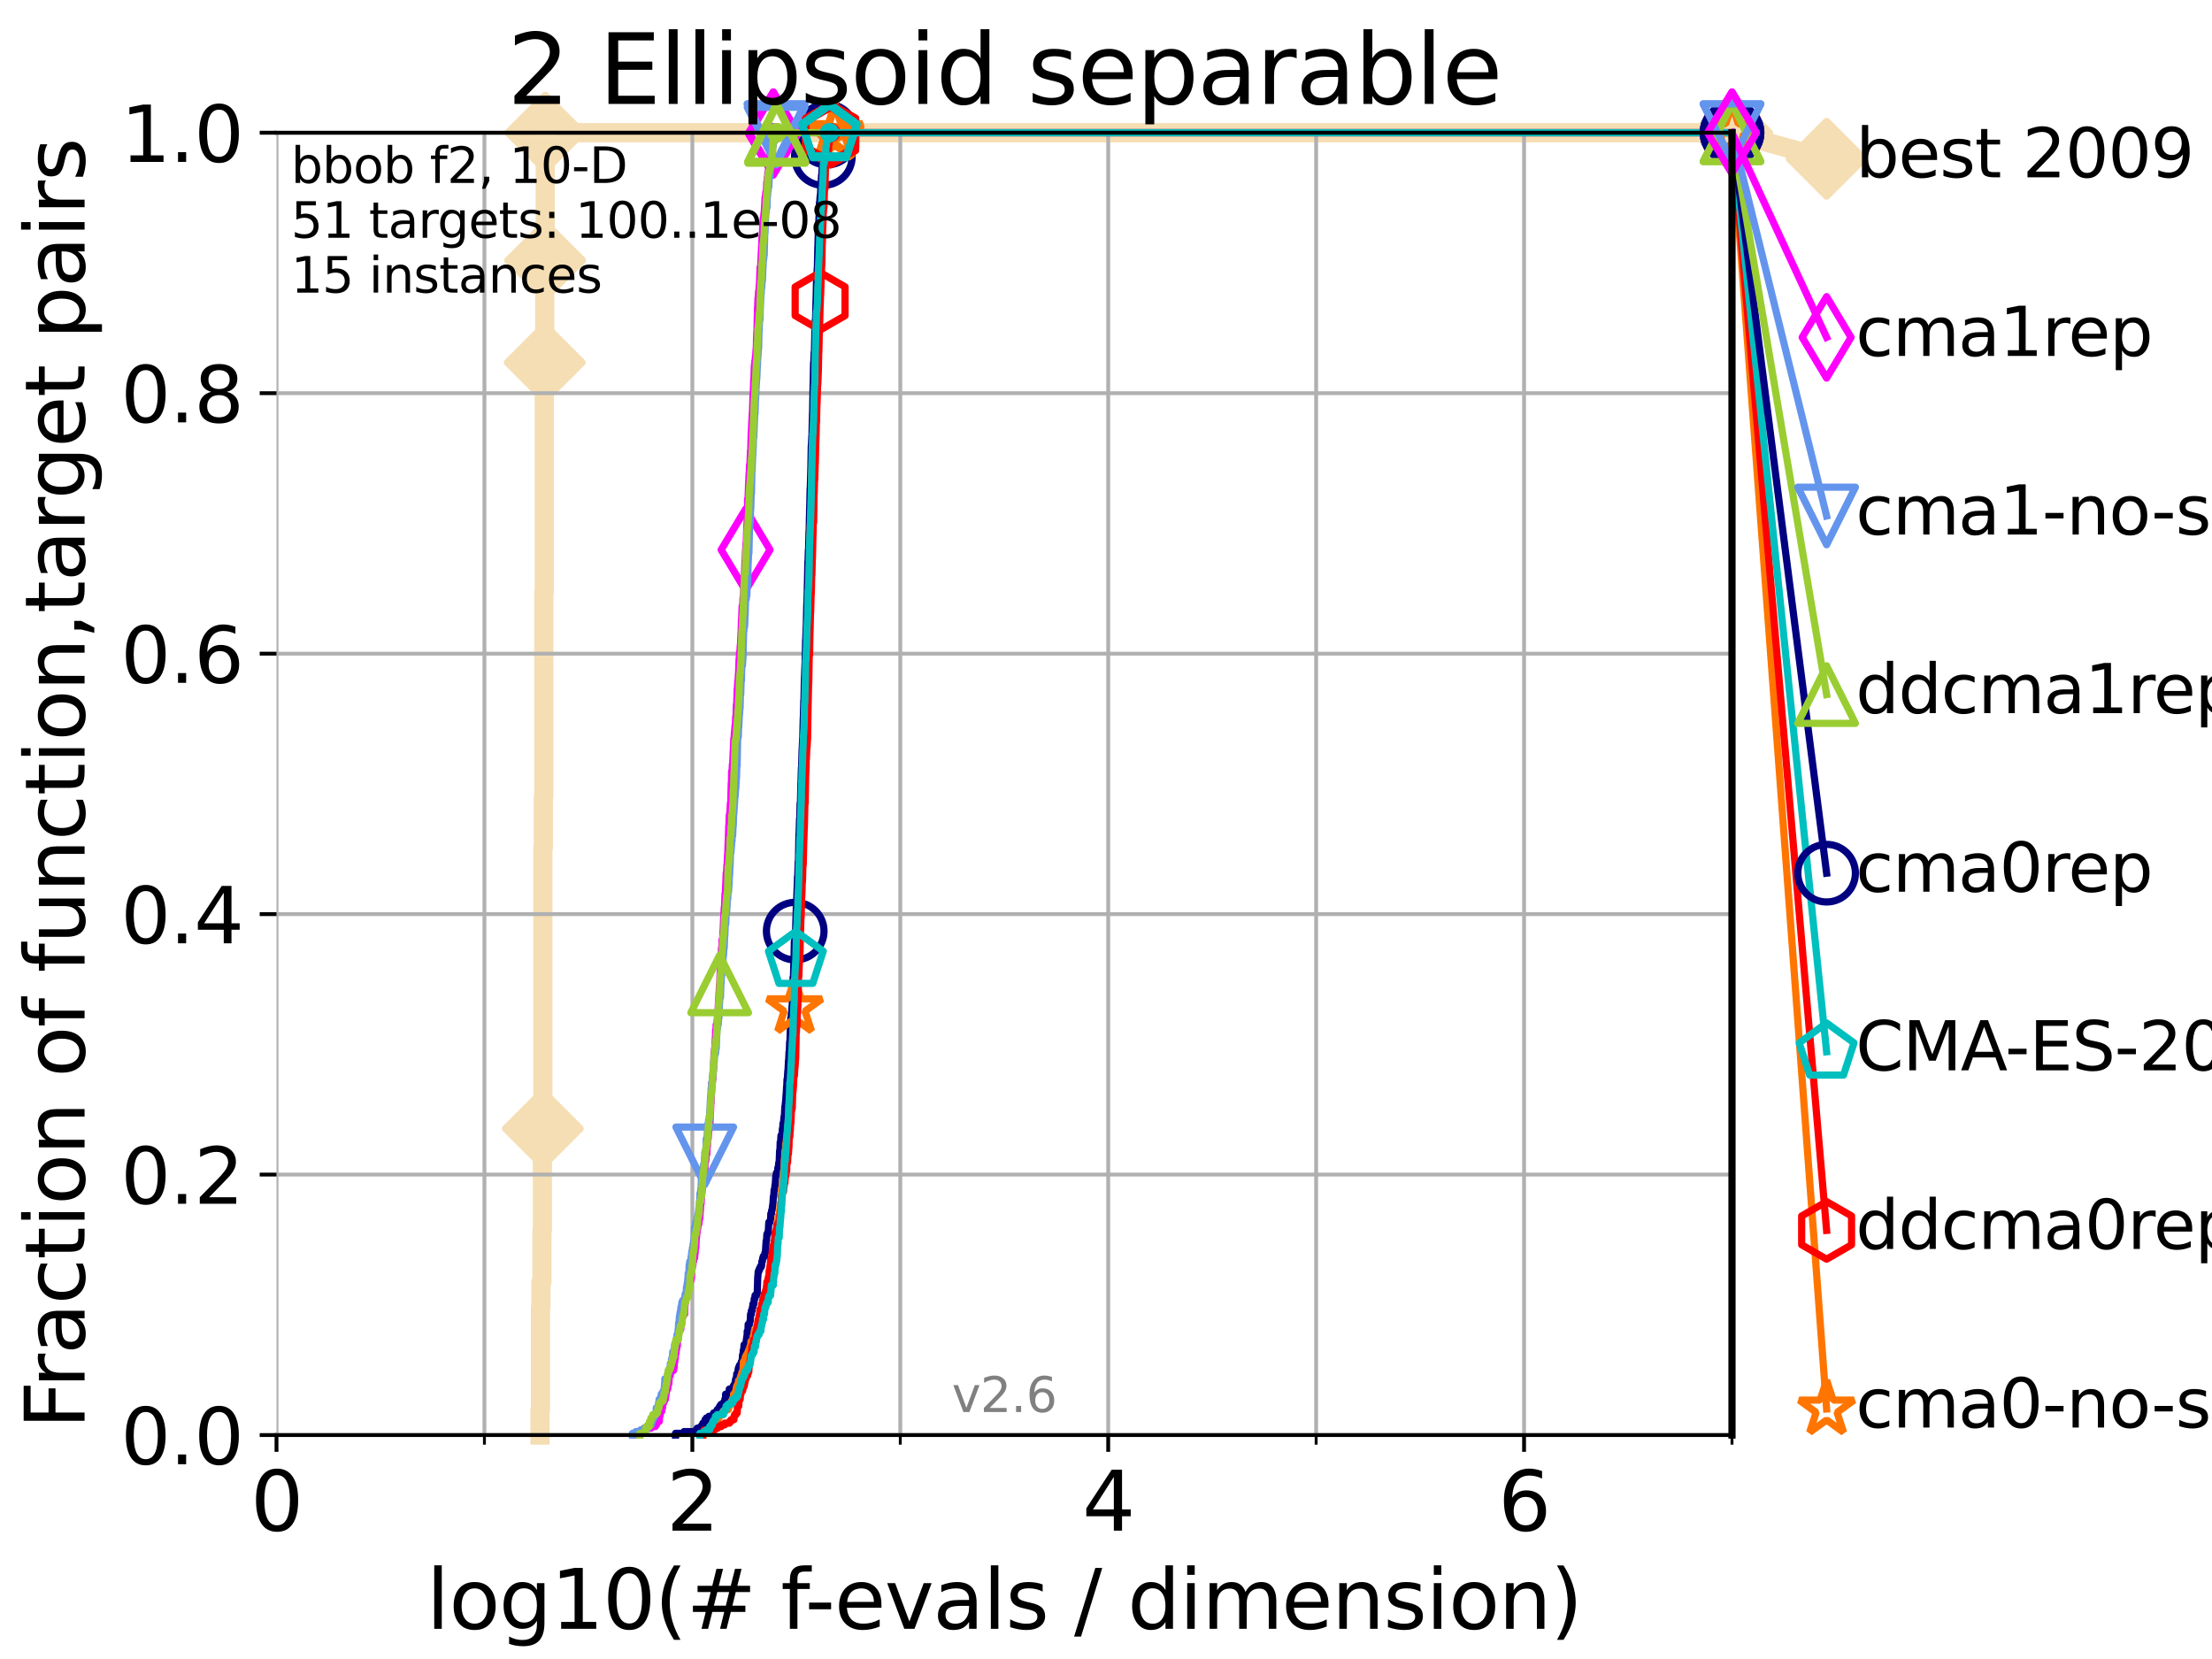 <?xml version="1.0" encoding="utf-8" standalone="no"?>
<!DOCTYPE svg PUBLIC "-//W3C//DTD SVG 1.1//EN"
  "http://www.w3.org/Graphics/SVG/1.1/DTD/svg11.dtd">
<svg xmlns:xlink="http://www.w3.org/1999/xlink" width="460.8pt" height="345.6pt" viewBox="0 0 460.8 345.6" xmlns="http://www.w3.org/2000/svg" version="1.1">
 <defs>
  <style type="text/css">*{stroke-linejoin: round; stroke-linecap: butt}</style>
 </defs>
 <g id="figure_1">
  <g id="patch_1">
   <path d="M 0 345.6 
L 460.8 345.6 
L 460.8 0 
L 0 0 
z
" style="fill: #ffffff"/>
  </g>
  <g id="axes_1">
   <g id="patch_2">
    <path d="M 57.6 298.944 
L 360.806 298.944 
L 360.806 27.648 
L 57.6 27.648 
z
" style="fill: #ffffff"/>
   </g>
   <g id="line2d_1">
    <path d="M 112.488 298.944 
L 112.488 293.624 
L 112.589 293.624 
L 112.589 272.346 
L 112.69 272.346 
L 112.69 267.027 
L 112.89 267.027 
L 112.89 256.388 
L 112.989 256.388 
L 112.989 235.11 
L 113.088 235.11 
L 113.088 176.595 
L 113.186 176.595 
L 113.186 165.956 
L 113.284 165.956 
L 113.284 123.4 
L 113.381 123.4 
L 113.381 75.524 
L 113.478 75.524 
L 113.478 54.246 
L 113.574 54.246 
L 113.574 27.648 
L 360.806 27.648 
" style="fill: none; stroke: #f5deb3; stroke-width: 4; stroke-linecap: square"/>
   </g>
   <g id="line2d_2">
    <defs>
     <path id="m7c3a88a2c6" d="M -0 7.778 
L 7.778 0 
L 0 -7.778 
L -7.778 -0 
z
" style="stroke: #f5deb3; stroke-width: 1.5; stroke-linejoin: miter"/>
    </defs>
    <g>
     <use xlink:href="#m7c3a88a2c6" x="113.088" y="235.11" style="fill: #f5deb3; stroke: #f5deb3; stroke-width: 1.5; stroke-linejoin: miter"/>
     <use xlink:href="#m7c3a88a2c6" x="113.478" y="75.524" style="fill: #f5deb3; stroke: #f5deb3; stroke-width: 1.5; stroke-linejoin: miter"/>
     <use xlink:href="#m7c3a88a2c6" x="113.574" y="54.246" style="fill: #f5deb3; stroke: #f5deb3; stroke-width: 1.5; stroke-linejoin: miter"/>
     <use xlink:href="#m7c3a88a2c6" x="113.574" y="27.648" style="fill: #f5deb3; stroke: #f5deb3; stroke-width: 1.5; stroke-linejoin: miter"/>
     <use xlink:href="#m7c3a88a2c6" x="360.806" y="27.648" style="fill: #f5deb3; stroke: #f5deb3; stroke-width: 1.5; stroke-linejoin: miter"/>
    </g>
   </g>
   <g id="line2d_3">
    <path style="fill: none; stroke: #f5deb3; stroke-width: 4; stroke-linecap: square"/>
    <g/>
   </g>
   <g id="line2d_4">
    <path d="M 360.806 27.648 
L 380.515 33.074 
" style="fill: none; stroke: #f5deb3; stroke-width: 4; stroke-linecap: square"/>
    <g>
     <use xlink:href="#m7c3a88a2c6" x="360.806" y="27.648" style="fill: #f5deb3; stroke: #f5deb3; stroke-width: 1.5; stroke-linejoin: miter"/>
     <use xlink:href="#m7c3a88a2c6" x="380.515" y="33.074" style="fill: #f5deb3; stroke: #f5deb3; stroke-width: 1.5; stroke-linejoin: miter"/>
    </g>
   </g>
   <g id="matplotlib.axis_1">
    <g id="xtick_1">
     <g id="line2d_5">
      <path d="M 57.6 298.944 
L 57.6 27.648 
" clip-path="url(#p6645371a0d)" style="fill: none; stroke: #b0b0b0; stroke-width: 0.8; stroke-linecap: square"/>
     </g>
     <g id="line2d_6">
      <defs>
       <path id="mecddeb8928" d="M 0 0 
L 0 3.5 
" style="stroke: #000000; stroke-width: 0.8"/>
      </defs>
      <g>
       <use xlink:href="#mecddeb8928" x="57.6" y="298.944" style="stroke: #000000; stroke-width: 0.8"/>
      </g>
     </g>
     <g id="text_1">
      <!-- 0 -->
      <g transform="translate(52.192 318.861)scale(0.17 -0.17)">
       <defs>
        <path id="DejaVuSans-30" d="M 2034 4250 
Q 1547 4250 1301 3770 
Q 1056 3291 1056 2328 
Q 1056 1369 1301 889 
Q 1547 409 2034 409 
Q 2525 409 2770 889 
Q 3016 1369 3016 2328 
Q 3016 3291 2770 3770 
Q 2525 4250 2034 4250 
z
M 2034 4750 
Q 2819 4750 3233 4129 
Q 3647 3509 3647 2328 
Q 3647 1150 3233 529 
Q 2819 -91 2034 -91 
Q 1250 -91 836 529 
Q 422 1150 422 2328 
Q 422 3509 836 4129 
Q 1250 4750 2034 4750 
z
" transform="scale(0.016)"/>
       </defs>
       <use xlink:href="#DejaVuSans-30"/>
      </g>
     </g>
    </g>
    <g id="xtick_2">
     <g id="line2d_7">
      <path d="M 144.23 298.944 
L 144.23 27.648 
" clip-path="url(#p6645371a0d)" style="fill: none; stroke: #b0b0b0; stroke-width: 0.8; stroke-linecap: square"/>
     </g>
     <g id="line2d_8">
      <g>
       <use xlink:href="#mecddeb8928" x="144.23" y="298.944" style="stroke: #000000; stroke-width: 0.8"/>
      </g>
     </g>
     <g id="text_2">
      <!-- 2 -->
      <g transform="translate(138.822 318.861)scale(0.17 -0.17)">
       <defs>
        <path id="DejaVuSans-32" d="M 1228 531 
L 3431 531 
L 3431 0 
L 469 0 
L 469 531 
Q 828 903 1448 1529 
Q 2069 2156 2228 2338 
Q 2531 2678 2651 2914 
Q 2772 3150 2772 3378 
Q 2772 3750 2511 3984 
Q 2250 4219 1831 4219 
Q 1534 4219 1204 4116 
Q 875 4013 500 3803 
L 500 4441 
Q 881 4594 1212 4672 
Q 1544 4750 1819 4750 
Q 2544 4750 2975 4387 
Q 3406 4025 3406 3419 
Q 3406 3131 3298 2873 
Q 3191 2616 2906 2266 
Q 2828 2175 2409 1742 
Q 1991 1309 1228 531 
z
" transform="scale(0.016)"/>
       </defs>
       <use xlink:href="#DejaVuSans-32"/>
      </g>
     </g>
    </g>
    <g id="xtick_3">
     <g id="line2d_9">
      <path d="M 230.861 298.944 
L 230.861 27.648 
" clip-path="url(#p6645371a0d)" style="fill: none; stroke: #b0b0b0; stroke-width: 0.8; stroke-linecap: square"/>
     </g>
     <g id="line2d_10">
      <g>
       <use xlink:href="#mecddeb8928" x="230.861" y="298.944" style="stroke: #000000; stroke-width: 0.8"/>
      </g>
     </g>
     <g id="text_3">
      <!-- 4 -->
      <g transform="translate(225.453 318.861)scale(0.17 -0.17)">
       <defs>
        <path id="DejaVuSans-34" d="M 2419 4116 
L 825 1625 
L 2419 1625 
L 2419 4116 
z
M 2253 4666 
L 3047 4666 
L 3047 1625 
L 3713 1625 
L 3713 1100 
L 3047 1100 
L 3047 0 
L 2419 0 
L 2419 1100 
L 313 1100 
L 313 1709 
L 2253 4666 
z
" transform="scale(0.016)"/>
       </defs>
       <use xlink:href="#DejaVuSans-34"/>
      </g>
     </g>
    </g>
    <g id="xtick_4">
     <g id="line2d_11">
      <path d="M 317.491 298.944 
L 317.491 27.648 
" clip-path="url(#p6645371a0d)" style="fill: none; stroke: #b0b0b0; stroke-width: 0.8; stroke-linecap: square"/>
     </g>
     <g id="line2d_12">
      <g>
       <use xlink:href="#mecddeb8928" x="317.491" y="298.944" style="stroke: #000000; stroke-width: 0.8"/>
      </g>
     </g>
     <g id="text_4">
      <!-- 6 -->
      <g transform="translate(312.083 318.861)scale(0.17 -0.17)">
       <defs>
        <path id="DejaVuSans-36" d="M 2113 2584 
Q 1688 2584 1439 2293 
Q 1191 2003 1191 1497 
Q 1191 994 1439 701 
Q 1688 409 2113 409 
Q 2538 409 2786 701 
Q 3034 994 3034 1497 
Q 3034 2003 2786 2293 
Q 2538 2584 2113 2584 
z
M 3366 4563 
L 3366 3988 
Q 3128 4100 2886 4159 
Q 2644 4219 2406 4219 
Q 1781 4219 1451 3797 
Q 1122 3375 1075 2522 
Q 1259 2794 1537 2939 
Q 1816 3084 2150 3084 
Q 2853 3084 3261 2657 
Q 3669 2231 3669 1497 
Q 3669 778 3244 343 
Q 2819 -91 2113 -91 
Q 1303 -91 875 529 
Q 447 1150 447 2328 
Q 447 3434 972 4092 
Q 1497 4750 2381 4750 
Q 2619 4750 2861 4703 
Q 3103 4656 3366 4563 
z
" transform="scale(0.016)"/>
       </defs>
       <use xlink:href="#DejaVuSans-36"/>
      </g>
     </g>
    </g>
    <g id="xtick_5">
     <g id="line2d_13">
      <path d="M 100.915 298.944 
L 100.915 27.648 
" clip-path="url(#p6645371a0d)" style="fill: none; stroke: #b0b0b0; stroke-width: 0.8; stroke-linecap: square"/>
     </g>
     <g id="line2d_14">
      <defs>
       <path id="me85312c796" d="M 0 0 
L 0 2 
" style="stroke: #000000; stroke-width: 0.6"/>
      </defs>
      <g>
       <use xlink:href="#me85312c796" x="100.915" y="298.944" style="stroke: #000000; stroke-width: 0.6"/>
      </g>
     </g>
    </g>
    <g id="xtick_6">
     <g id="line2d_15">
      <path d="M 187.546 298.944 
L 187.546 27.648 
" clip-path="url(#p6645371a0d)" style="fill: none; stroke: #b0b0b0; stroke-width: 0.8; stroke-linecap: square"/>
     </g>
     <g id="line2d_16">
      <g>
       <use xlink:href="#me85312c796" x="187.546" y="298.944" style="stroke: #000000; stroke-width: 0.6"/>
      </g>
     </g>
    </g>
    <g id="xtick_7">
     <g id="line2d_17">
      <path d="M 274.176 298.944 
L 274.176 27.648 
" clip-path="url(#p6645371a0d)" style="fill: none; stroke: #b0b0b0; stroke-width: 0.8; stroke-linecap: square"/>
     </g>
     <g id="line2d_18">
      <g>
       <use xlink:href="#me85312c796" x="274.176" y="298.944" style="stroke: #000000; stroke-width: 0.6"/>
      </g>
     </g>
    </g>
    <g id="xtick_8">
     <g id="line2d_19">
      <path d="M 360.806 298.944 
L 360.806 27.648 
" clip-path="url(#p6645371a0d)" style="fill: none; stroke: #b0b0b0; stroke-width: 0.8; stroke-linecap: square"/>
     </g>
     <g id="line2d_20">
      <g>
       <use xlink:href="#me85312c796" x="360.806" y="298.944" style="stroke: #000000; stroke-width: 0.6"/>
      </g>
     </g>
    </g>
    <g id="text_5">
     <!-- log10(# f-evals / dimension) -->
     <g transform="translate(88.823 339.314)scale(0.17 -0.17)">
      <defs>
       <path id="DejaVuSans-6c" d="M 603 4863 
L 1178 4863 
L 1178 0 
L 603 0 
L 603 4863 
z
" transform="scale(0.016)"/>
       <path id="DejaVuSans-6f" d="M 1959 3097 
Q 1497 3097 1228 2736 
Q 959 2375 959 1747 
Q 959 1119 1226 758 
Q 1494 397 1959 397 
Q 2419 397 2687 759 
Q 2956 1122 2956 1747 
Q 2956 2369 2687 2733 
Q 2419 3097 1959 3097 
z
M 1959 3584 
Q 2709 3584 3137 3096 
Q 3566 2609 3566 1747 
Q 3566 888 3137 398 
Q 2709 -91 1959 -91 
Q 1206 -91 779 398 
Q 353 888 353 1747 
Q 353 2609 779 3096 
Q 1206 3584 1959 3584 
z
" transform="scale(0.016)"/>
       <path id="DejaVuSans-67" d="M 2906 1791 
Q 2906 2416 2648 2759 
Q 2391 3103 1925 3103 
Q 1463 3103 1205 2759 
Q 947 2416 947 1791 
Q 947 1169 1205 825 
Q 1463 481 1925 481 
Q 2391 481 2648 825 
Q 2906 1169 2906 1791 
z
M 3481 434 
Q 3481 -459 3084 -895 
Q 2688 -1331 1869 -1331 
Q 1566 -1331 1297 -1286 
Q 1028 -1241 775 -1147 
L 775 -588 
Q 1028 -725 1275 -790 
Q 1522 -856 1778 -856 
Q 2344 -856 2625 -561 
Q 2906 -266 2906 331 
L 2906 616 
Q 2728 306 2450 153 
Q 2172 0 1784 0 
Q 1141 0 747 490 
Q 353 981 353 1791 
Q 353 2603 747 3093 
Q 1141 3584 1784 3584 
Q 2172 3584 2450 3431 
Q 2728 3278 2906 2969 
L 2906 3500 
L 3481 3500 
L 3481 434 
z
" transform="scale(0.016)"/>
       <path id="DejaVuSans-31" d="M 794 531 
L 1825 531 
L 1825 4091 
L 703 3866 
L 703 4441 
L 1819 4666 
L 2450 4666 
L 2450 531 
L 3481 531 
L 3481 0 
L 794 0 
L 794 531 
z
" transform="scale(0.016)"/>
       <path id="DejaVuSans-28" d="M 1984 4856 
Q 1566 4138 1362 3434 
Q 1159 2731 1159 2009 
Q 1159 1288 1364 580 
Q 1569 -128 1984 -844 
L 1484 -844 
Q 1016 -109 783 600 
Q 550 1309 550 2009 
Q 550 2706 781 3412 
Q 1013 4119 1484 4856 
L 1984 4856 
z
" transform="scale(0.016)"/>
       <path id="DejaVuSans-23" d="M 3272 2816 
L 2363 2816 
L 2100 1772 
L 3016 1772 
L 3272 2816 
z
M 2803 4594 
L 2478 3297 
L 3391 3297 
L 3719 4594 
L 4219 4594 
L 3897 3297 
L 4872 3297 
L 4872 2816 
L 3775 2816 
L 3519 1772 
L 4513 1772 
L 4513 1294 
L 3397 1294 
L 3072 0 
L 2572 0 
L 2894 1294 
L 1978 1294 
L 1656 0 
L 1153 0 
L 1478 1294 
L 494 1294 
L 494 1772 
L 1594 1772 
L 1856 2816 
L 850 2816 
L 850 3297 
L 1978 3297 
L 2297 4594 
L 2803 4594 
z
" transform="scale(0.016)"/>
       <path id="DejaVuSans-20" transform="scale(0.016)"/>
       <path id="DejaVuSans-66" d="M 2375 4863 
L 2375 4384 
L 1825 4384 
Q 1516 4384 1395 4259 
Q 1275 4134 1275 3809 
L 1275 3500 
L 2222 3500 
L 2222 3053 
L 1275 3053 
L 1275 0 
L 697 0 
L 697 3053 
L 147 3053 
L 147 3500 
L 697 3500 
L 697 3744 
Q 697 4328 969 4595 
Q 1241 4863 1831 4863 
L 2375 4863 
z
" transform="scale(0.016)"/>
       <path id="DejaVuSans-2d" d="M 313 2009 
L 1997 2009 
L 1997 1497 
L 313 1497 
L 313 2009 
z
" transform="scale(0.016)"/>
       <path id="DejaVuSans-65" d="M 3597 1894 
L 3597 1613 
L 953 1613 
Q 991 1019 1311 708 
Q 1631 397 2203 397 
Q 2534 397 2845 478 
Q 3156 559 3463 722 
L 3463 178 
Q 3153 47 2828 -22 
Q 2503 -91 2169 -91 
Q 1331 -91 842 396 
Q 353 884 353 1716 
Q 353 2575 817 3079 
Q 1281 3584 2069 3584 
Q 2775 3584 3186 3129 
Q 3597 2675 3597 1894 
z
M 3022 2063 
Q 3016 2534 2758 2815 
Q 2500 3097 2075 3097 
Q 1594 3097 1305 2825 
Q 1016 2553 972 2059 
L 3022 2063 
z
" transform="scale(0.016)"/>
       <path id="DejaVuSans-76" d="M 191 3500 
L 800 3500 
L 1894 563 
L 2988 3500 
L 3597 3500 
L 2284 0 
L 1503 0 
L 191 3500 
z
" transform="scale(0.016)"/>
       <path id="DejaVuSans-61" d="M 2194 1759 
Q 1497 1759 1228 1600 
Q 959 1441 959 1056 
Q 959 750 1161 570 
Q 1363 391 1709 391 
Q 2188 391 2477 730 
Q 2766 1069 2766 1631 
L 2766 1759 
L 2194 1759 
z
M 3341 1997 
L 3341 0 
L 2766 0 
L 2766 531 
Q 2569 213 2275 61 
Q 1981 -91 1556 -91 
Q 1019 -91 701 211 
Q 384 513 384 1019 
Q 384 1609 779 1909 
Q 1175 2209 1959 2209 
L 2766 2209 
L 2766 2266 
Q 2766 2663 2505 2880 
Q 2244 3097 1772 3097 
Q 1472 3097 1187 3025 
Q 903 2953 641 2809 
L 641 3341 
Q 956 3463 1253 3523 
Q 1550 3584 1831 3584 
Q 2591 3584 2966 3190 
Q 3341 2797 3341 1997 
z
" transform="scale(0.016)"/>
       <path id="DejaVuSans-73" d="M 2834 3397 
L 2834 2853 
Q 2591 2978 2328 3040 
Q 2066 3103 1784 3103 
Q 1356 3103 1142 2972 
Q 928 2841 928 2578 
Q 928 2378 1081 2264 
Q 1234 2150 1697 2047 
L 1894 2003 
Q 2506 1872 2764 1633 
Q 3022 1394 3022 966 
Q 3022 478 2636 193 
Q 2250 -91 1575 -91 
Q 1294 -91 989 -36 
Q 684 19 347 128 
L 347 722 
Q 666 556 975 473 
Q 1284 391 1588 391 
Q 1994 391 2212 530 
Q 2431 669 2431 922 
Q 2431 1156 2273 1281 
Q 2116 1406 1581 1522 
L 1381 1569 
Q 847 1681 609 1914 
Q 372 2147 372 2553 
Q 372 3047 722 3315 
Q 1072 3584 1716 3584 
Q 2034 3584 2315 3537 
Q 2597 3491 2834 3397 
z
" transform="scale(0.016)"/>
       <path id="DejaVuSans-2f" d="M 1625 4666 
L 2156 4666 
L 531 -594 
L 0 -594 
L 1625 4666 
z
" transform="scale(0.016)"/>
       <path id="DejaVuSans-64" d="M 2906 2969 
L 2906 4863 
L 3481 4863 
L 3481 0 
L 2906 0 
L 2906 525 
Q 2725 213 2448 61 
Q 2172 -91 1784 -91 
Q 1150 -91 751 415 
Q 353 922 353 1747 
Q 353 2572 751 3078 
Q 1150 3584 1784 3584 
Q 2172 3584 2448 3432 
Q 2725 3281 2906 2969 
z
M 947 1747 
Q 947 1113 1208 752 
Q 1469 391 1925 391 
Q 2381 391 2643 752 
Q 2906 1113 2906 1747 
Q 2906 2381 2643 2742 
Q 2381 3103 1925 3103 
Q 1469 3103 1208 2742 
Q 947 2381 947 1747 
z
" transform="scale(0.016)"/>
       <path id="DejaVuSans-69" d="M 603 3500 
L 1178 3500 
L 1178 0 
L 603 0 
L 603 3500 
z
M 603 4863 
L 1178 4863 
L 1178 4134 
L 603 4134 
L 603 4863 
z
" transform="scale(0.016)"/>
       <path id="DejaVuSans-6d" d="M 3328 2828 
Q 3544 3216 3844 3400 
Q 4144 3584 4550 3584 
Q 5097 3584 5394 3201 
Q 5691 2819 5691 2113 
L 5691 0 
L 5113 0 
L 5113 2094 
Q 5113 2597 4934 2840 
Q 4756 3084 4391 3084 
Q 3944 3084 3684 2787 
Q 3425 2491 3425 1978 
L 3425 0 
L 2847 0 
L 2847 2094 
Q 2847 2600 2669 2842 
Q 2491 3084 2119 3084 
Q 1678 3084 1418 2786 
Q 1159 2488 1159 1978 
L 1159 0 
L 581 0 
L 581 3500 
L 1159 3500 
L 1159 2956 
Q 1356 3278 1631 3431 
Q 1906 3584 2284 3584 
Q 2666 3584 2933 3390 
Q 3200 3197 3328 2828 
z
" transform="scale(0.016)"/>
       <path id="DejaVuSans-6e" d="M 3513 2113 
L 3513 0 
L 2938 0 
L 2938 2094 
Q 2938 2591 2744 2837 
Q 2550 3084 2163 3084 
Q 1697 3084 1428 2787 
Q 1159 2491 1159 1978 
L 1159 0 
L 581 0 
L 581 3500 
L 1159 3500 
L 1159 2956 
Q 1366 3272 1645 3428 
Q 1925 3584 2291 3584 
Q 2894 3584 3203 3211 
Q 3513 2838 3513 2113 
z
" transform="scale(0.016)"/>
       <path id="DejaVuSans-29" d="M 513 4856 
L 1013 4856 
Q 1481 4119 1714 3412 
Q 1947 2706 1947 2009 
Q 1947 1309 1714 600 
Q 1481 -109 1013 -844 
L 513 -844 
Q 928 -128 1133 580 
Q 1338 1288 1338 2009 
Q 1338 2731 1133 3434 
Q 928 4138 513 4856 
z
" transform="scale(0.016)"/>
      </defs>
      <use xlink:href="#DejaVuSans-6c"/>
      <use xlink:href="#DejaVuSans-6f" x="27.783"/>
      <use xlink:href="#DejaVuSans-67" x="88.965"/>
      <use xlink:href="#DejaVuSans-31" x="152.441"/>
      <use xlink:href="#DejaVuSans-30" x="216.064"/>
      <use xlink:href="#DejaVuSans-28" x="279.688"/>
      <use xlink:href="#DejaVuSans-23" x="318.701"/>
      <use xlink:href="#DejaVuSans-20" x="402.49"/>
      <use xlink:href="#DejaVuSans-66" x="434.277"/>
      <use xlink:href="#DejaVuSans-2d" x="463.982"/>
      <use xlink:href="#DejaVuSans-65" x="500.066"/>
      <use xlink:href="#DejaVuSans-76" x="561.59"/>
      <use xlink:href="#DejaVuSans-61" x="620.77"/>
      <use xlink:href="#DejaVuSans-6c" x="682.049"/>
      <use xlink:href="#DejaVuSans-73" x="709.832"/>
      <use xlink:href="#DejaVuSans-20" x="761.932"/>
      <use xlink:href="#DejaVuSans-2f" x="793.719"/>
      <use xlink:href="#DejaVuSans-20" x="827.41"/>
      <use xlink:href="#DejaVuSans-64" x="859.197"/>
      <use xlink:href="#DejaVuSans-69" x="922.674"/>
      <use xlink:href="#DejaVuSans-6d" x="950.457"/>
      <use xlink:href="#DejaVuSans-65" x="1047.869"/>
      <use xlink:href="#DejaVuSans-6e" x="1109.393"/>
      <use xlink:href="#DejaVuSans-73" x="1172.771"/>
      <use xlink:href="#DejaVuSans-69" x="1224.871"/>
      <use xlink:href="#DejaVuSans-6f" x="1252.654"/>
      <use xlink:href="#DejaVuSans-6e" x="1313.836"/>
      <use xlink:href="#DejaVuSans-29" x="1377.215"/>
     </g>
    </g>
   </g>
   <g id="matplotlib.axis_2">
    <g id="ytick_1">
     <g id="line2d_21">
      <path d="M 57.6 298.944 
L 360.806 298.944 
" clip-path="url(#p6645371a0d)" style="fill: none; stroke: #b0b0b0; stroke-width: 0.8; stroke-linecap: square"/>
     </g>
     <g id="line2d_22">
      <defs>
       <path id="mff4cf333ad" d="M 0 0 
L -3.5 0 
" style="stroke: #000000; stroke-width: 0.8"/>
      </defs>
      <g>
       <use xlink:href="#mff4cf333ad" x="57.6" y="298.944" style="stroke: #000000; stroke-width: 0.8"/>
      </g>
     </g>
     <g id="text_6">
      <!-- 0.0 -->
      <g transform="translate(25.155 305.023)scale(0.16 -0.16)">
       <defs>
        <path id="DejaVuSans-2e" d="M 684 794 
L 1344 794 
L 1344 0 
L 684 0 
L 684 794 
z
" transform="scale(0.016)"/>
       </defs>
       <use xlink:href="#DejaVuSans-30"/>
       <use xlink:href="#DejaVuSans-2e" x="63.623"/>
       <use xlink:href="#DejaVuSans-30" x="95.41"/>
      </g>
     </g>
    </g>
    <g id="ytick_2">
     <g id="line2d_23">
      <path d="M 57.6 244.685 
L 360.806 244.685 
" clip-path="url(#p6645371a0d)" style="fill: none; stroke: #b0b0b0; stroke-width: 0.8; stroke-linecap: square"/>
     </g>
     <g id="line2d_24">
      <g>
       <use xlink:href="#mff4cf333ad" x="57.6" y="244.685" style="stroke: #000000; stroke-width: 0.8"/>
      </g>
     </g>
     <g id="text_7">
      <!-- 0.2 -->
      <g transform="translate(25.155 250.764)scale(0.16 -0.16)">
       <use xlink:href="#DejaVuSans-30"/>
       <use xlink:href="#DejaVuSans-2e" x="63.623"/>
       <use xlink:href="#DejaVuSans-32" x="95.41"/>
      </g>
     </g>
    </g>
    <g id="ytick_3">
     <g id="line2d_25">
      <path d="M 57.6 190.426 
L 360.806 190.426 
" clip-path="url(#p6645371a0d)" style="fill: none; stroke: #b0b0b0; stroke-width: 0.8; stroke-linecap: square"/>
     </g>
     <g id="line2d_26">
      <g>
       <use xlink:href="#mff4cf333ad" x="57.6" y="190.426" style="stroke: #000000; stroke-width: 0.8"/>
      </g>
     </g>
     <g id="text_8">
      <!-- 0.4 -->
      <g transform="translate(25.155 196.504)scale(0.16 -0.16)">
       <use xlink:href="#DejaVuSans-30"/>
       <use xlink:href="#DejaVuSans-2e" x="63.623"/>
       <use xlink:href="#DejaVuSans-34" x="95.41"/>
      </g>
     </g>
    </g>
    <g id="ytick_4">
     <g id="line2d_27">
      <path d="M 57.6 136.166 
L 360.806 136.166 
" clip-path="url(#p6645371a0d)" style="fill: none; stroke: #b0b0b0; stroke-width: 0.8; stroke-linecap: square"/>
     </g>
     <g id="line2d_28">
      <g>
       <use xlink:href="#mff4cf333ad" x="57.6" y="136.166" style="stroke: #000000; stroke-width: 0.8"/>
      </g>
     </g>
     <g id="text_9">
      <!-- 0.6 -->
      <g transform="translate(25.155 142.245)scale(0.16 -0.16)">
       <use xlink:href="#DejaVuSans-30"/>
       <use xlink:href="#DejaVuSans-2e" x="63.623"/>
       <use xlink:href="#DejaVuSans-36" x="95.41"/>
      </g>
     </g>
    </g>
    <g id="ytick_5">
     <g id="line2d_29">
      <path d="M 57.6 81.907 
L 360.806 81.907 
" clip-path="url(#p6645371a0d)" style="fill: none; stroke: #b0b0b0; stroke-width: 0.8; stroke-linecap: square"/>
     </g>
     <g id="line2d_30">
      <g>
       <use xlink:href="#mff4cf333ad" x="57.6" y="81.907" style="stroke: #000000; stroke-width: 0.8"/>
      </g>
     </g>
     <g id="text_10">
      <!-- 0.8 -->
      <g transform="translate(25.155 87.986)scale(0.16 -0.16)">
       <defs>
        <path id="DejaVuSans-38" d="M 2034 2216 
Q 1584 2216 1326 1975 
Q 1069 1734 1069 1313 
Q 1069 891 1326 650 
Q 1584 409 2034 409 
Q 2484 409 2743 651 
Q 3003 894 3003 1313 
Q 3003 1734 2745 1975 
Q 2488 2216 2034 2216 
z
M 1403 2484 
Q 997 2584 770 2862 
Q 544 3141 544 3541 
Q 544 4100 942 4425 
Q 1341 4750 2034 4750 
Q 2731 4750 3128 4425 
Q 3525 4100 3525 3541 
Q 3525 3141 3298 2862 
Q 3072 2584 2669 2484 
Q 3125 2378 3379 2068 
Q 3634 1759 3634 1313 
Q 3634 634 3220 271 
Q 2806 -91 2034 -91 
Q 1263 -91 848 271 
Q 434 634 434 1313 
Q 434 1759 690 2068 
Q 947 2378 1403 2484 
z
M 1172 3481 
Q 1172 3119 1398 2916 
Q 1625 2713 2034 2713 
Q 2441 2713 2670 2916 
Q 2900 3119 2900 3481 
Q 2900 3844 2670 4047 
Q 2441 4250 2034 4250 
Q 1625 4250 1398 4047 
Q 1172 3844 1172 3481 
z
" transform="scale(0.016)"/>
       </defs>
       <use xlink:href="#DejaVuSans-30"/>
       <use xlink:href="#DejaVuSans-2e" x="63.623"/>
       <use xlink:href="#DejaVuSans-38" x="95.41"/>
      </g>
     </g>
    </g>
    <g id="ytick_6">
     <g id="line2d_31">
      <path d="M 57.6 27.648 
L 360.806 27.648 
" clip-path="url(#p6645371a0d)" style="fill: none; stroke: #b0b0b0; stroke-width: 0.8; stroke-linecap: square"/>
     </g>
     <g id="line2d_32">
      <g>
       <use xlink:href="#mff4cf333ad" x="57.6" y="27.648" style="stroke: #000000; stroke-width: 0.8"/>
      </g>
     </g>
     <g id="text_11">
      <!-- 1.0 -->
      <g transform="translate(25.155 33.727)scale(0.16 -0.16)">
       <use xlink:href="#DejaVuSans-31"/>
       <use xlink:href="#DejaVuSans-2e" x="63.623"/>
       <use xlink:href="#DejaVuSans-30" x="95.41"/>
      </g>
     </g>
    </g>
    <g id="text_12">
     <!-- Fraction of function,target pairs -->
     <g transform="translate(17.62 297.681)rotate(-90)scale(0.17 -0.17)">
      <defs>
       <path id="DejaVuSans-46" d="M 628 4666 
L 3309 4666 
L 3309 4134 
L 1259 4134 
L 1259 2759 
L 3109 2759 
L 3109 2228 
L 1259 2228 
L 1259 0 
L 628 0 
L 628 4666 
z
" transform="scale(0.016)"/>
       <path id="DejaVuSans-72" d="M 2631 2963 
Q 2534 3019 2420 3045 
Q 2306 3072 2169 3072 
Q 1681 3072 1420 2755 
Q 1159 2438 1159 1844 
L 1159 0 
L 581 0 
L 581 3500 
L 1159 3500 
L 1159 2956 
Q 1341 3275 1631 3429 
Q 1922 3584 2338 3584 
Q 2397 3584 2469 3576 
Q 2541 3569 2628 3553 
L 2631 2963 
z
" transform="scale(0.016)"/>
       <path id="DejaVuSans-63" d="M 3122 3366 
L 3122 2828 
Q 2878 2963 2633 3030 
Q 2388 3097 2138 3097 
Q 1578 3097 1268 2742 
Q 959 2388 959 1747 
Q 959 1106 1268 751 
Q 1578 397 2138 397 
Q 2388 397 2633 464 
Q 2878 531 3122 666 
L 3122 134 
Q 2881 22 2623 -34 
Q 2366 -91 2075 -91 
Q 1284 -91 818 406 
Q 353 903 353 1747 
Q 353 2603 823 3093 
Q 1294 3584 2113 3584 
Q 2378 3584 2631 3529 
Q 2884 3475 3122 3366 
z
" transform="scale(0.016)"/>
       <path id="DejaVuSans-74" d="M 1172 4494 
L 1172 3500 
L 2356 3500 
L 2356 3053 
L 1172 3053 
L 1172 1153 
Q 1172 725 1289 603 
Q 1406 481 1766 481 
L 2356 481 
L 2356 0 
L 1766 0 
Q 1100 0 847 248 
Q 594 497 594 1153 
L 594 3053 
L 172 3053 
L 172 3500 
L 594 3500 
L 594 4494 
L 1172 4494 
z
" transform="scale(0.016)"/>
       <path id="DejaVuSans-75" d="M 544 1381 
L 544 3500 
L 1119 3500 
L 1119 1403 
Q 1119 906 1312 657 
Q 1506 409 1894 409 
Q 2359 409 2629 706 
Q 2900 1003 2900 1516 
L 2900 3500 
L 3475 3500 
L 3475 0 
L 2900 0 
L 2900 538 
Q 2691 219 2414 64 
Q 2138 -91 1772 -91 
Q 1169 -91 856 284 
Q 544 659 544 1381 
z
M 1991 3584 
L 1991 3584 
z
" transform="scale(0.016)"/>
       <path id="DejaVuSans-2c" d="M 750 794 
L 1409 794 
L 1409 256 
L 897 -744 
L 494 -744 
L 750 256 
L 750 794 
z
" transform="scale(0.016)"/>
       <path id="DejaVuSans-70" d="M 1159 525 
L 1159 -1331 
L 581 -1331 
L 581 3500 
L 1159 3500 
L 1159 2969 
Q 1341 3281 1617 3432 
Q 1894 3584 2278 3584 
Q 2916 3584 3314 3078 
Q 3713 2572 3713 1747 
Q 3713 922 3314 415 
Q 2916 -91 2278 -91 
Q 1894 -91 1617 61 
Q 1341 213 1159 525 
z
M 3116 1747 
Q 3116 2381 2855 2742 
Q 2594 3103 2138 3103 
Q 1681 3103 1420 2742 
Q 1159 2381 1159 1747 
Q 1159 1113 1420 752 
Q 1681 391 2138 391 
Q 2594 391 2855 752 
Q 3116 1113 3116 1747 
z
" transform="scale(0.016)"/>
      </defs>
      <use xlink:href="#DejaVuSans-46"/>
      <use xlink:href="#DejaVuSans-72" x="50.27"/>
      <use xlink:href="#DejaVuSans-61" x="91.383"/>
      <use xlink:href="#DejaVuSans-63" x="152.662"/>
      <use xlink:href="#DejaVuSans-74" x="207.643"/>
      <use xlink:href="#DejaVuSans-69" x="246.852"/>
      <use xlink:href="#DejaVuSans-6f" x="274.635"/>
      <use xlink:href="#DejaVuSans-6e" x="335.816"/>
      <use xlink:href="#DejaVuSans-20" x="399.195"/>
      <use xlink:href="#DejaVuSans-6f" x="430.982"/>
      <use xlink:href="#DejaVuSans-66" x="492.164"/>
      <use xlink:href="#DejaVuSans-20" x="527.369"/>
      <use xlink:href="#DejaVuSans-66" x="559.156"/>
      <use xlink:href="#DejaVuSans-75" x="594.361"/>
      <use xlink:href="#DejaVuSans-6e" x="657.74"/>
      <use xlink:href="#DejaVuSans-63" x="721.119"/>
      <use xlink:href="#DejaVuSans-74" x="776.1"/>
      <use xlink:href="#DejaVuSans-69" x="815.309"/>
      <use xlink:href="#DejaVuSans-6f" x="843.092"/>
      <use xlink:href="#DejaVuSans-6e" x="904.273"/>
      <use xlink:href="#DejaVuSans-2c" x="967.652"/>
      <use xlink:href="#DejaVuSans-74" x="999.439"/>
      <use xlink:href="#DejaVuSans-61" x="1038.648"/>
      <use xlink:href="#DejaVuSans-72" x="1099.928"/>
      <use xlink:href="#DejaVuSans-67" x="1139.291"/>
      <use xlink:href="#DejaVuSans-65" x="1202.768"/>
      <use xlink:href="#DejaVuSans-74" x="1264.291"/>
      <use xlink:href="#DejaVuSans-20" x="1303.5"/>
      <use xlink:href="#DejaVuSans-70" x="1335.287"/>
      <use xlink:href="#DejaVuSans-61" x="1398.764"/>
      <use xlink:href="#DejaVuSans-69" x="1460.043"/>
      <use xlink:href="#DejaVuSans-72" x="1487.826"/>
      <use xlink:href="#DejaVuSans-73" x="1528.939"/>
     </g>
    </g>
   </g>
   <g id="line2d_33">
    <defs>
     <path id="m2c30d9d33f" d="M 0 1.5 
C 0.398 1.5 0.779 1.342 1.061 1.061 
C 1.342 0.779 1.5 0.398 1.5 0 
C 1.5 -0.398 1.342 -0.779 1.061 -1.061 
C 0.779 -1.342 0.398 -1.5 0 -1.5 
C -0.398 -1.5 -0.779 -1.342 -1.061 -1.061 
C -1.342 -0.779 -1.5 -0.398 -1.5 0 
C -1.5 0.398 -1.342 0.779 -1.061 1.061 
C -0.779 1.342 -0.398 1.5 0 1.5 
z
" style="stroke: #f5deb3"/>
    </defs>
    <g>
     <use xlink:href="#m2c30d9d33f" x="113.574" y="27.648" style="fill: #f5deb3; stroke: #f5deb3"/>
     <use xlink:href="#m2c30d9d33f" x="113.574" y="27.648" style="fill: #f5deb3; stroke: #f5deb3"/>
    </g>
   </g>
   <g id="line2d_34">
    <defs>
     <path id="mace25e54d8" d="M 0 1.5 
C 0.398 1.5 0.779 1.342 1.061 1.061 
C 1.342 0.779 1.5 0.398 1.5 0 
C 1.5 -0.398 1.342 -0.779 1.061 -1.061 
C 0.779 -1.342 0.398 -1.5 0 -1.5 
C -0.398 -1.5 -0.779 -1.342 -1.061 -1.061 
C -1.342 -0.779 -1.5 -0.398 -1.5 0 
C -1.5 0.398 -1.342 0.779 -1.061 1.061 
C -0.779 1.342 -0.398 1.5 0 1.5 
z
" style="stroke: #000080"/>
    </defs>
    <g>
     <use xlink:href="#mace25e54d8" x="172.242" y="27.648" style="fill: #000080; stroke: #000080"/>
     <use xlink:href="#mace25e54d8" x="172.242" y="27.648" style="fill: #000080; stroke: #000080"/>
    </g>
   </g>
   <g id="line2d_35">
    <path d="M 140.725 298.944 
L 140.725 298.589 
L 142.477 298.589 
L 142.477 298.235 
L 144.986 298.235 
L 144.986 297.88 
L 145.22 297.88 
L 145.22 297.525 
L 145.955 297.525 
L 145.955 297.171 
L 146.261 297.171 
L 146.261 296.816 
L 146.429 296.816 
L 146.429 296.462 
L 146.843 296.462 
L 146.876 295.752 
L 147.136 295.752 
L 147.136 295.398 
L 147.676 295.398 
L 147.676 295.043 
L 148.503 295.043 
L 148.503 294.688 
L 148.667 294.688 
L 148.667 294.334 
L 149.224 294.334 
L 149.224 293.979 
L 149.439 293.979 
L 149.439 293.624 
L 149.764 293.624 
L 149.764 293.27 
L 149.931 293.27 
L 149.931 292.915 
L 150.18 292.915 
L 150.18 292.561 
L 150.681 292.561 
L 150.681 292.206 
L 150.959 292.206 
L 150.998 291.497 
L 151.155 291.497 
L 151.155 290.433 
L 151.87 290.433 
L 151.92 289.369 
L 152.596 289.369 
L 152.596 289.014 
L 152.788 289.014 
L 152.788 288.66 
L 153.013 288.66 
L 153.013 288.305 
L 153.131 288.305 
L 153.189 287.596 
L 153.259 287.596 
L 153.259 287.241 
L 153.41 287.241 
L 153.479 286.177 
L 153.685 286.177 
L 153.787 285.113 
L 153.9 285.113 
L 153.9 284.759 
L 154.057 284.759 
L 154.057 284.404 
L 154.334 284.404 
L 154.421 283.695 
L 154.585 283.695 
L 154.682 282.276 
L 154.758 282.276 
L 154.854 281.212 
L 154.929 281.212 
L 155.003 280.148 
L 155.371 280.148 
L 155.475 279.084 
L 155.495 279.084 
L 155.578 278.375 
L 155.64 278.375 
L 155.66 277.311 
L 155.813 277.311 
L 155.854 275.893 
L 156.126 275.893 
L 156.235 275.183 
L 156.295 275.183 
L 156.354 273.765 
L 156.521 273.765 
L 156.521 273.056 
L 156.677 273.056 
L 156.735 272.346 
L 156.813 272.346 
L 156.851 271.637 
L 157.071 271.637 
L 157.109 270.573 
L 157.241 270.573 
L 157.288 269.864 
L 157.596 269.864 
L 157.596 269.509 
L 157.743 269.509 
L 157.853 265.963 
L 157.88 265.963 
L 157.944 264.899 
L 158.08 264.899 
L 158.08 264.544 
L 158.232 264.544 
L 158.232 264.19 
L 158.401 264.19 
L 158.401 263.835 
L 158.63 263.835 
L 158.717 262.771 
L 158.813 262.771 
L 158.891 262.062 
L 159.003 262.062 
L 159.003 261.707 
L 159.317 261.707 
L 159.334 260.998 
L 159.443 260.998 
L 159.552 259.225 
L 159.56 259.225 
L 159.594 258.516 
L 159.677 258.516 
L 159.759 257.097 
L 159.923 257.097 
L 159.923 256.742 
L 160.037 256.742 
L 160.134 254.969 
L 160.159 254.969 
L 160.159 254.615 
L 160.407 254.615 
L 160.51 253.905 
L 160.542 253.905 
L 160.573 252.841 
L 160.715 252.841 
L 160.754 252.132 
L 160.84 252.132 
L 160.948 251.068 
L 160.995 251.068 
L 161.103 249.295 
L 161.171 249.295 
L 161.263 247.877 
L 161.346 247.877 
L 161.452 246.813 
L 161.505 246.813 
L 161.602 245.039 
L 161.64 245.039 
L 161.744 244.33 
L 161.965 244.33 
L 162.045 243.266 
L 162.125 243.266 
L 162.234 242.202 
L 162.313 242.202 
L 162.407 239.72 
L 162.471 239.72 
L 162.528 237.947 
L 162.606 237.947 
L 162.698 236.528 
L 162.894 236.528 
L 162.991 235.11 
L 163.061 235.11 
L 163.102 234.046 
L 163.212 234.046 
L 163.322 232.627 
L 163.397 232.627 
L 163.505 230.499 
L 163.545 230.499 
L 163.646 229.435 
L 163.66 229.435 
L 163.753 228.017 
L 163.773 228.017 
L 163.873 226.244 
L 163.899 226.244 
L 163.952 224.825 
L 164.018 224.825 
L 164.123 223.052 
L 164.155 223.052 
L 164.259 220.924 
L 164.298 220.924 
L 164.369 219.151 
L 164.421 219.151 
L 164.504 217.023 
L 164.555 217.023 
L 164.664 213.832 
L 164.676 213.832 
L 164.74 212.058 
L 164.803 212.058 
L 164.872 210.994 
L 164.916 210.994 
L 164.997 209.576 
L 165.034 209.576 
L 165.134 205.32 
L 165.146 205.32 
L 165.22 203.547 
L 165.294 203.547 
L 165.392 199.646 
L 165.416 199.646 
L 165.477 196.1 
L 165.556 196.1 
L 165.659 193.972 
L 165.731 193.972 
L 165.833 190.78 
L 165.845 190.78 
L 165.916 187.589 
L 165.958 187.589 
L 166.064 184.751 
L 166.07 184.751 
L 166.135 182.624 
L 166.181 182.624 
L 166.287 179.432 
L 166.327 179.432 
L 166.437 173.758 
L 166.461 173.758 
L 166.564 170.566 
L 166.604 170.566 
L 166.679 167.374 
L 166.747 167.374 
L 166.843 163.119 
L 166.86 163.119 
L 166.956 159.927 
L 166.99 159.927 
L 167.096 156.026 
L 167.118 156.026 
L 167.207 153.898 
L 167.229 153.898 
L 167.334 149.643 
L 167.351 149.643 
L 167.439 146.096 
L 167.472 146.096 
L 167.581 141.131 
L 167.591 141.131 
L 167.7 138.294 
L 167.716 138.294 
L 167.824 133.329 
L 167.845 133.329 
L 167.947 130.492 
L 167.963 130.492 
L 168.069 125.882 
L 168.095 125.882 
L 168.206 121.272 
L 168.211 121.272 
L 168.295 117.016 
L 168.327 117.016 
L 168.405 114.534 
L 168.441 114.534 
L 168.535 110.633 
L 168.56 110.633 
L 168.669 105.668 
L 168.679 105.668 
L 168.771 101.767 
L 168.796 101.767 
L 168.903 97.866 
L 168.908 97.866 
L 169.004 92.901 
L 169.019 92.901 
L 169.125 90.773 
L 169.15 90.773 
L 169.255 86.163 
L 169.274 86.163 
L 169.383 80.134 
L 169.393 80.134 
L 169.487 75.524 
L 169.526 75.524 
L 169.604 73.396 
L 169.658 73.396 
L 169.755 69.14 
L 169.779 69.14 
L 169.837 66.658 
L 169.895 66.658 
L 169.996 62.402 
L 170.01 62.402 
L 170.096 58.501 
L 170.129 58.501 
L 170.238 56.019 
L 170.271 56.019 
L 170.37 51.409 
L 170.384 51.409 
L 170.491 47.508 
L 170.524 47.508 
L 170.626 45.025 
L 170.64 45.025 
L 170.718 42.188 
L 170.759 42.188 
L 170.865 40.77 
L 170.924 40.77 
L 171.024 38.287 
L 171.056 38.287 
L 171.146 36.514 
L 171.195 36.514 
L 171.253 35.095 
L 171.316 35.095 
L 171.423 33.677 
L 171.436 33.677 
L 171.52 32.258 
L 171.59 32.258 
L 171.691 30.84 
L 171.739 30.84 
L 171.739 30.13 
L 171.882 30.13 
L 171.982 28.712 
L 172.007 28.712 
L 172.007 28.357 
L 172.242 28.357 
L 172.242 27.648 
L 360.806 27.648 
L 360.806 27.648 
" style="fill: none; stroke: #000080; stroke-width: 1.5; stroke-linecap: square"/>
   </g>
   <g id="line2d_36">
    <defs>
     <path id="m1992a596d6" d="M 0 6 
C 1.591 6 3.117 5.368 4.243 4.243 
C 5.368 3.117 6 1.591 6 0 
C 6 -1.591 5.368 -3.117 4.243 -4.243 
C 3.117 -5.368 1.591 -6 0 -6 
C -1.591 -6 -3.117 -5.368 -4.243 -4.243 
C -5.368 -3.117 -6 -1.591 -6 0 
C -6 1.591 -5.368 3.117 -4.243 4.243 
C -3.117 5.368 -1.591 6 0 6 
z
" style="stroke: #000080; stroke-width: 1.5"/>
    </defs>
    <g>
     <use xlink:href="#m1992a596d6" x="165.659" y="193.972" style="fill-opacity: 0; stroke: #000080; stroke-width: 1.5"/>
     <use xlink:href="#m1992a596d6" x="171.52" y="32.613" style="fill-opacity: 0; stroke: #000080; stroke-width: 1.5"/>
     <use xlink:href="#m1992a596d6" x="172.242" y="28.357" style="fill-opacity: 0; stroke: #000080; stroke-width: 1.5"/>
     <use xlink:href="#m1992a596d6" x="172.242" y="27.648" style="fill-opacity: 0; stroke: #000080; stroke-width: 1.5"/>
     <use xlink:href="#m1992a596d6" x="360.806" y="27.648" style="fill-opacity: 0; stroke: #000080; stroke-width: 1.5"/>
    </g>
   </g>
   <g id="line2d_37">
    <path style="fill: none; stroke: #000080; stroke-width: 1.5; stroke-linecap: square"/>
    <g/>
   </g>
   <g id="line2d_38">
    <defs>
     <path id="m87e2e34901" d="M 0 1.5 
C 0.398 1.5 0.779 1.342 1.061 1.061 
C 1.342 0.779 1.5 0.398 1.5 0 
C 1.5 -0.398 1.342 -0.779 1.061 -1.061 
C 0.779 -1.342 0.398 -1.5 0 -1.5 
C -0.398 -1.5 -0.779 -1.342 -1.061 -1.061 
C -1.342 -0.779 -1.5 -0.398 -1.5 0 
C -1.5 0.398 -1.342 0.779 -1.061 1.061 
C -0.779 1.342 -0.398 1.5 0 1.5 
z
" style="stroke: #ff00ff"/>
    </defs>
    <g>
     <use xlink:href="#m87e2e34901" x="161.087" y="27.648" style="fill: #ff00ff; stroke: #ff00ff"/>
     <use xlink:href="#m87e2e34901" x="161.087" y="27.648" style="fill: #ff00ff; stroke: #ff00ff"/>
    </g>
   </g>
   <g id="line2d_39">
    <path d="M 132.429 298.944 
L 132.429 298.589 
L 132.674 298.589 
L 132.674 298.235 
L 134.08 298.235 
L 134.177 297.525 
L 135.628 297.525 
L 135.628 297.171 
L 136.528 297.171 
L 136.528 296.816 
L 136.753 296.816 
L 136.837 296.107 
L 137.332 296.107 
L 137.413 295.043 
L 137.467 295.043 
L 137.548 294.334 
L 137.655 294.334 
L 137.655 293.979 
L 137.867 293.979 
L 137.893 293.27 
L 138.025 293.27 
L 138.077 292.206 
L 138.284 292.206 
L 138.284 291.851 
L 138.439 291.851 
L 138.439 291.497 
L 138.617 291.497 
L 138.718 290.433 
L 138.768 290.433 
L 138.869 289.723 
L 138.894 289.723 
L 138.894 289.369 
L 139.093 289.369 
L 139.191 288.305 
L 139.338 288.305 
L 139.435 286.532 
L 139.629 286.532 
L 139.653 285.822 
L 139.891 285.822 
L 139.891 285.468 
L 140.313 285.468 
L 140.405 284.759 
L 140.451 284.759 
L 140.497 283.695 
L 140.566 283.695 
L 140.612 282.985 
L 140.68 282.985 
L 140.703 281.922 
L 140.816 281.922 
L 140.816 281.212 
L 140.928 281.212 
L 140.973 280.503 
L 141.084 280.503 
L 141.173 278.73 
L 141.217 278.73 
L 141.327 277.666 
L 141.371 277.666 
L 141.371 277.311 
L 141.524 277.311 
L 141.524 276.957 
L 141.804 276.957 
L 141.911 275.183 
L 142.059 275.183 
L 142.08 274.474 
L 142.207 274.474 
L 142.207 274.12 
L 142.332 274.12 
L 142.332 273.765 
L 142.621 273.765 
L 142.703 271.637 
L 142.743 271.637 
L 142.825 270.219 
L 142.906 270.219 
L 142.986 269.509 
L 143.086 269.509 
L 143.086 269.155 
L 143.206 269.155 
L 143.305 268.445 
L 143.345 268.445 
L 143.443 267.736 
L 143.541 267.736 
L 143.541 267.381 
L 143.696 267.381 
L 143.735 266.672 
L 143.946 266.672 
L 143.965 265.963 
L 144.079 265.963 
L 144.098 264.19 
L 144.212 264.19 
L 144.249 263.48 
L 144.362 263.48 
L 144.38 262.771 
L 144.492 262.771 
L 144.548 262.062 
L 144.695 262.062 
L 144.786 260.998 
L 144.823 260.998 
L 144.859 259.934 
L 144.95 259.934 
L 145.058 257.806 
L 145.094 257.806 
L 145.184 256.742 
L 145.22 256.742 
L 145.255 256.033 
L 145.344 256.033 
L 145.415 254.969 
L 145.591 254.969 
L 145.678 253.905 
L 145.765 253.905 
L 145.869 252.487 
L 145.886 252.487 
L 145.989 250.714 
L 146.058 250.714 
L 146.16 248.586 
L 146.227 248.586 
L 146.329 247.167 
L 146.379 247.167 
L 146.479 245.749 
L 146.496 245.749 
L 146.496 245.394 
L 146.613 245.394 
L 146.695 244.33 
L 146.81 244.33 
L 146.909 242.202 
L 146.925 242.202 
L 146.925 241.848 
L 147.039 241.848 
L 147.136 240.429 
L 147.248 240.429 
L 147.312 238.656 
L 147.392 238.656 
L 147.408 237.237 
L 147.519 237.237 
L 147.629 235.464 
L 147.707 235.464 
L 147.723 234.4 
L 147.878 234.4 
L 147.987 231.918 
L 148.002 231.918 
L 148.079 229.79 
L 148.125 229.79 
L 148.231 226.953 
L 148.262 226.953 
L 148.277 225.534 
L 148.383 225.534 
L 148.458 224.825 
L 148.518 224.825 
L 148.623 222.343 
L 148.652 222.343 
L 148.756 219.151 
L 148.786 219.151 
L 148.86 218.442 
L 148.904 218.442 
L 149.006 216.314 
L 149.035 216.314 
L 149.079 214.541 
L 149.18 214.541 
L 149.18 213.477 
L 149.324 213.477 
L 149.41 212.413 
L 149.439 212.413 
L 149.524 210.64 
L 149.581 210.64 
L 149.68 208.512 
L 149.694 208.512 
L 149.792 206.739 
L 149.806 206.739 
L 149.876 205.32 
L 149.931 205.32 
L 150.015 202.483 
L 150.056 202.483 
L 150.152 200.355 
L 150.235 200.355 
L 150.289 197.518 
L 150.357 197.518 
L 150.425 195.745 
L 150.533 195.745 
L 150.64 193.617 
L 150.654 193.617 
L 150.747 191.135 
L 150.774 191.135 
L 150.88 189.007 
L 150.932 189.007 
L 151.038 186.17 
L 151.103 186.17 
L 151.207 183.688 
L 151.22 183.688 
L 151.272 181.914 
L 151.336 181.914 
L 151.439 180.141 
L 151.478 180.141 
L 151.567 178.013 
L 151.605 178.013 
L 151.694 175.176 
L 151.719 175.176 
L 151.808 171.985 
L 151.845 171.985 
L 151.908 169.857 
L 151.958 169.857 
L 152.045 169.147 
L 152.082 169.147 
L 152.144 167.374 
L 152.218 167.374 
L 152.328 163.119 
L 152.365 163.119 
L 152.414 160.636 
L 152.499 160.636 
L 152.571 159.218 
L 152.632 159.218 
L 152.74 156.381 
L 152.764 156.381 
L 152.859 153.898 
L 152.918 153.898 
L 153.001 152.48 
L 153.037 152.48 
L 153.131 151.061 
L 153.201 151.061 
L 153.271 149.288 
L 153.329 149.288 
L 153.398 146.805 
L 153.467 146.805 
L 153.559 143.614 
L 153.605 143.614 
L 153.696 141.841 
L 153.753 141.841 
L 153.855 140.067 
L 153.866 140.067 
L 153.967 137.23 
L 153.99 137.23 
L 154.068 135.812 
L 154.135 135.812 
L 154.212 134.393 
L 154.257 134.393 
L 154.356 131.911 
L 154.378 131.911 
L 154.476 128.719 
L 154.498 128.719 
L 154.607 126.237 
L 154.704 126.237 
L 154.79 124.463 
L 154.854 124.463 
L 154.95 122.336 
L 154.982 122.336 
L 155.088 119.144 
L 155.109 119.144 
L 155.204 116.661 
L 155.235 116.661 
L 155.319 114.534 
L 155.35 114.534 
L 155.423 113.115 
L 155.464 113.115 
L 155.568 109.923 
L 155.588 109.923 
L 155.691 106.732 
L 155.701 106.732 
L 155.742 103.895 
L 155.833 103.895 
L 155.935 101.058 
L 155.945 101.058 
L 156.056 98.575 
L 156.086 98.575 
L 156.156 96.802 
L 156.225 96.802 
L 156.334 93.965 
L 156.394 93.965 
L 156.492 90.064 
L 156.521 90.064 
L 156.629 87.581 
L 156.638 87.581 
L 156.726 85.808 
L 156.755 85.808 
L 156.861 82.262 
L 156.909 82.262 
L 157.014 79.07 
L 157.052 79.07 
L 157.137 76.233 
L 157.166 76.233 
L 157.26 75.169 
L 157.307 75.169 
L 157.391 74.105 
L 157.419 74.105 
L 157.513 72.687 
L 157.54 72.687 
L 157.651 69.14 
L 157.688 69.14 
L 157.798 64.175 
L 157.826 64.175 
L 157.908 62.048 
L 157.944 62.048 
L 158.044 60.629 
L 158.107 60.629 
L 158.205 58.856 
L 158.232 58.856 
L 158.339 55.664 
L 158.454 55.664 
L 158.56 53.182 
L 158.569 53.182 
L 158.674 51.054 
L 158.682 51.054 
L 158.743 49.281 
L 158.813 49.281 
L 158.908 46.444 
L 158.925 46.444 
L 159.011 45.38 
L 159.08 45.38 
L 159.165 44.316 
L 159.199 44.316 
L 159.309 42.543 
L 159.317 42.543 
L 159.376 41.124 
L 159.443 41.124 
L 159.535 40.06 
L 159.643 40.06 
L 159.734 37.932 
L 159.784 37.932 
L 159.874 36.869 
L 159.915 36.869 
L 159.972 35.805 
L 160.062 35.805 
L 160.134 34.741 
L 160.207 34.741 
L 160.279 33.322 
L 160.351 33.322 
L 160.447 31.904 
L 160.479 31.904 
L 160.542 30.485 
L 160.644 30.485 
L 160.731 29.421 
L 160.762 29.421 
L 160.832 28.712 
L 160.979 28.712 
L 161.087 27.648 
L 360.806 27.648 
L 360.806 27.648 
" style="fill: none; stroke: #ff00ff; stroke-width: 1.5; stroke-linecap: square"/>
   </g>
   <g id="line2d_40">
    <defs>
     <path id="m0afe511cd9" d="M -0 8.485 
L 5.091 0 
L 0 -8.485 
L -5.091 -0 
z
" style="stroke: #ff00ff; stroke-width: 1.5; stroke-linejoin: miter"/>
    </defs>
    <g>
     <use xlink:href="#m0afe511cd9" x="155.319" y="114.534" style="fill-opacity: 0; stroke: #ff00ff; stroke-width: 1.5; stroke-linejoin: miter"/>
     <use xlink:href="#m0afe511cd9" x="161.087" y="28.003" style="fill-opacity: 0; stroke: #ff00ff; stroke-width: 1.5; stroke-linejoin: miter"/>
     <use xlink:href="#m0afe511cd9" x="161.087" y="27.648" style="fill-opacity: 0; stroke: #ff00ff; stroke-width: 1.5; stroke-linejoin: miter"/>
     <use xlink:href="#m0afe511cd9" x="161.087" y="27.648" style="fill-opacity: 0; stroke: #ff00ff; stroke-width: 1.5; stroke-linejoin: miter"/>
     <use xlink:href="#m0afe511cd9" x="360.806" y="27.648" style="fill-opacity: 0; stroke: #ff00ff; stroke-width: 1.5; stroke-linejoin: miter"/>
    </g>
   </g>
   <g id="line2d_41">
    <path style="fill: none; stroke: #ff00ff; stroke-width: 1.5; stroke-linecap: square"/>
    <g/>
   </g>
   <g id="line2d_42">
    <defs>
     <path id="m945e9c468c" d="M 0 1.5 
C 0.398 1.5 0.779 1.342 1.061 1.061 
C 1.342 0.779 1.5 0.398 1.5 0 
C 1.5 -0.398 1.342 -0.779 1.061 -1.061 
C 0.779 -1.342 0.398 -1.5 0 -1.5 
C -0.398 -1.5 -0.779 -1.342 -1.061 -1.061 
C -1.342 -0.779 -1.5 -0.398 -1.5 0 
C -1.5 0.398 -1.342 0.779 -1.061 1.061 
C -0.779 1.342 -0.398 1.5 0 1.5 
z
" style="stroke: #ff7500"/>
    </defs>
    <g>
     <use xlink:href="#m945e9c468c" x="173.941" y="27.648" style="fill: #ff7500; stroke: #ff7500"/>
     <use xlink:href="#m945e9c468c" x="173.941" y="27.648" style="fill: #ff7500; stroke: #ff7500"/>
    </g>
   </g>
   <g id="line2d_43">
    <path d="M 146.479 298.944 
L 146.479 298.589 
L 146.909 298.589 
L 146.909 298.235 
L 147.723 298.235 
L 147.77 297.525 
L 147.94 297.525 
L 147.94 297.171 
L 148.216 297.171 
L 148.216 296.816 
L 148.623 296.816 
L 148.667 296.107 
L 149.267 296.107 
L 149.267 295.752 
L 149.567 295.752 
L 149.567 295.398 
L 149.792 295.398 
L 149.792 295.043 
L 149.959 295.043 
L 149.959 294.688 
L 150.493 294.688 
L 150.493 294.334 
L 150.627 294.334 
L 150.627 293.979 
L 151.129 293.979 
L 151.129 293.624 
L 151.757 293.624 
L 151.808 292.915 
L 151.995 292.915 
L 151.995 292.561 
L 152.119 292.561 
L 152.119 292.206 
L 152.365 292.206 
L 152.365 291.851 
L 152.68 291.851 
L 152.692 291.142 
L 152.811 291.142 
L 152.811 290.433 
L 153.131 290.433 
L 153.236 289.723 
L 153.317 289.723 
L 153.387 289.014 
L 153.479 289.014 
L 153.479 288.66 
L 153.685 288.66 
L 153.685 288.305 
L 153.798 288.305 
L 153.844 287.596 
L 154.135 287.596 
L 154.223 286.886 
L 154.345 286.886 
L 154.345 286.532 
L 154.465 286.532 
L 154.563 285.822 
L 154.758 285.822 
L 154.865 283.695 
L 155.067 283.695 
L 155.067 283.34 
L 155.204 283.34 
L 155.277 282.631 
L 155.464 282.631 
L 155.464 282.276 
L 155.691 282.276 
L 155.691 281.922 
L 155.833 281.922 
L 155.833 281.567 
L 155.985 281.567 
L 155.985 281.212 
L 156.116 281.212 
L 156.225 280.503 
L 156.374 280.503 
L 156.443 279.439 
L 156.813 279.439 
L 156.899 278.375 
L 157.052 278.375 
L 157.118 277.311 
L 157.401 277.311 
L 157.475 276.602 
L 157.707 276.602 
L 157.78 275.893 
L 157.835 275.893 
L 157.88 275.183 
L 158.025 275.183 
L 158.025 274.829 
L 158.152 274.829 
L 158.152 274.474 
L 158.303 274.474 
L 158.392 273.41 
L 158.682 273.41 
L 158.752 272.701 
L 158.839 272.701 
L 158.899 271.637 
L 158.951 271.637 
L 158.951 271.282 
L 159.233 271.282 
L 159.25 270.219 
L 159.368 270.219 
L 159.427 269.509 
L 159.552 269.509 
L 159.652 268.8 
L 159.751 268.8 
L 159.751 268.091 
L 159.907 268.091 
L 159.923 267.027 
L 160.078 267.027 
L 160.183 266.318 
L 160.199 266.318 
L 160.263 264.899 
L 160.367 264.899 
L 160.455 263.835 
L 160.526 263.835 
L 160.621 262.771 
L 160.731 262.771 
L 160.817 261.707 
L 160.887 261.707 
L 160.979 260.289 
L 161.064 260.289 
L 161.156 259.225 
L 161.271 259.225 
L 161.271 258.87 
L 161.415 258.87 
L 161.452 257.806 
L 161.64 257.806 
L 161.647 256.742 
L 161.773 256.742 
L 161.855 255.678 
L 161.899 255.678 
L 161.899 255.324 
L 162.016 255.324 
L 162.082 253.551 
L 162.162 253.551 
L 162.162 253.196 
L 162.364 253.196 
L 162.471 251.423 
L 162.499 251.423 
L 162.521 250.714 
L 162.719 250.714 
L 162.817 248.231 
L 162.831 248.231 
L 162.852 247.522 
L 162.964 247.522 
L 163.04 245.749 
L 163.102 245.749 
L 163.199 243.976 
L 163.301 243.976 
L 163.39 241.493 
L 163.437 241.493 
L 163.518 239.72 
L 163.619 239.72 
L 163.673 238.301 
L 163.746 238.301 
L 163.833 237.237 
L 163.879 237.237 
L 163.952 236.528 
L 164.005 236.528 
L 164.077 235.11 
L 164.142 235.11 
L 164.24 233.336 
L 164.279 233.336 
L 164.382 231.563 
L 164.408 231.563 
L 164.485 228.372 
L 164.543 228.372 
L 164.632 226.953 
L 164.657 226.953 
L 164.765 224.825 
L 164.777 224.825 
L 164.872 221.988 
L 164.897 221.988 
L 164.997 219.86 
L 165.022 219.86 
L 165.109 217.378 
L 165.134 217.378 
L 165.233 214.541 
L 165.245 214.541 
L 165.355 212.058 
L 165.362 212.058 
L 165.471 210.64 
L 165.49 210.64 
L 165.587 208.157 
L 165.629 208.157 
L 165.725 204.256 
L 165.767 204.256 
L 165.857 200.71 
L 165.91 200.71 
L 165.975 196.809 
L 166.052 196.809 
L 166.135 194.327 
L 166.17 194.327 
L 166.275 190.071 
L 166.287 190.071 
L 166.385 185.461 
L 166.414 185.461 
L 166.524 184.042 
L 166.541 184.042 
L 166.644 180.496 
L 166.69 180.496 
L 166.787 176.595 
L 166.804 176.595 
L 166.905 171.63 
L 166.939 171.63 
L 167.034 168.084 
L 167.051 168.084 
L 167.157 166.31 
L 167.179 166.31 
L 167.268 162.764 
L 167.296 162.764 
L 167.395 157.799 
L 167.411 157.799 
L 167.477 155.317 
L 167.532 155.317 
L 167.635 151.416 
L 167.667 151.416 
L 167.754 148.224 
L 167.781 148.224 
L 167.883 142.904 
L 167.904 142.904 
L 167.989 139.713 
L 168.027 139.713 
L 168.117 136.166 
L 168.138 136.166 
L 168.243 129.783 
L 168.269 129.783 
L 168.374 125.882 
L 168.389 125.882 
L 168.498 121.272 
L 168.509 121.272 
L 168.617 117.371 
L 168.627 117.371 
L 168.73 112.406 
L 168.745 112.406 
L 168.812 109.214 
L 168.868 109.214 
L 168.949 106.377 
L 168.979 106.377 
L 169.08 99.639 
L 169.095 99.639 
L 169.205 96.093 
L 169.235 96.093 
L 169.339 91.837 
L 169.364 91.837 
L 169.457 89 
L 169.477 89 
L 169.575 86.163 
L 169.609 86.163 
L 169.707 82.616 
L 169.721 82.616 
L 169.828 78.006 
L 169.837 78.006 
L 169.943 73.396 
L 169.953 73.396 
L 170.063 68.786 
L 170.067 68.786 
L 170.129 67.013 
L 170.205 67.013 
L 170.309 64.175 
L 170.332 64.175 
L 170.435 60.274 
L 170.445 60.274 
L 170.542 57.792 
L 170.561 57.792 
L 170.667 54.6 
L 170.681 54.6 
L 170.787 51.763 
L 170.86 51.763 
L 170.942 49.635 
L 170.997 49.635 
L 171.065 46.798 
L 171.11 46.798 
L 171.173 44.67 
L 171.289 44.67 
L 171.352 42.897 
L 171.409 42.897 
L 171.511 38.642 
L 171.524 38.642 
L 171.634 37.223 
L 171.691 37.223 
L 171.722 36.159 
L 171.835 36.159 
L 171.939 33.677 
L 172.055 33.677 
L 172.055 33.322 
L 172.187 33.322 
L 172.268 32.258 
L 172.399 32.258 
L 172.432 31.549 
L 172.575 31.549 
L 172.575 31.194 
L 172.819 31.194 
L 172.897 29.067 
L 173.593 29.067 
L 173.64 28.357 
L 173.914 28.357 
L 173.941 27.648 
L 360.806 27.648 
L 360.806 27.648 
" style="fill: none; stroke: #ff7500; stroke-width: 1.5; stroke-linecap: square"/>
   </g>
   <g id="line2d_44">
    <defs>
     <path id="m0c09264738" d="M 0 -6 
L -1.347 -1.854 
L -5.706 -1.854 
L -2.18 0.708 
L -3.527 4.854 
L -0 2.292 
L 3.527 4.854 
L 2.18 0.708 
L 5.706 -1.854 
L 1.347 -1.854 
z
" style="stroke: #ff7500; stroke-width: 1.5; stroke-linejoin: bevel"/>
    </defs>
    <g>
     <use xlink:href="#m0c09264738" x="165.526" y="209.931" style="fill-opacity: 0; stroke: #ff7500; stroke-width: 1.5; stroke-linejoin: bevel"/>
     <use xlink:href="#m0c09264738" x="173.941" y="28.003" style="fill-opacity: 0; stroke: #ff7500; stroke-width: 1.5; stroke-linejoin: bevel"/>
     <use xlink:href="#m0c09264738" x="173.941" y="27.648" style="fill-opacity: 0; stroke: #ff7500; stroke-width: 1.5; stroke-linejoin: bevel"/>
     <use xlink:href="#m0c09264738" x="173.941" y="27.648" style="fill-opacity: 0; stroke: #ff7500; stroke-width: 1.5; stroke-linejoin: bevel"/>
     <use xlink:href="#m0c09264738" x="360.806" y="27.648" style="fill-opacity: 0; stroke: #ff7500; stroke-width: 1.5; stroke-linejoin: bevel"/>
    </g>
   </g>
   <g id="line2d_45">
    <path style="fill: none; stroke: #ff7500; stroke-width: 1.5; stroke-linecap: square"/>
    <g/>
   </g>
   <g id="line2d_46">
    <defs>
     <path id="m1a6a23af92" d="M 0 1.5 
C 0.398 1.5 0.779 1.342 1.061 1.061 
C 1.342 0.779 1.5 0.398 1.5 0 
C 1.5 -0.398 1.342 -0.779 1.061 -1.061 
C 0.779 -1.342 0.398 -1.5 0 -1.5 
C -0.398 -1.5 -0.779 -1.342 -1.061 -1.061 
C -1.342 -0.779 -1.5 -0.398 -1.5 0 
C -1.5 0.398 -1.342 0.779 -1.061 1.061 
C -0.779 1.342 -0.398 1.5 0 1.5 
z
" style="stroke: #6495ed"/>
    </defs>
    <g>
     <use xlink:href="#m1a6a23af92" x="161.669" y="27.648" style="fill: #6495ed; stroke: #6495ed"/>
     <use xlink:href="#m1a6a23af92" x="161.669" y="27.648" style="fill: #6495ed; stroke: #6495ed"/>
    </g>
   </g>
   <g id="line2d_47">
    <path d="M 131.747 298.944 
L 131.747 298.589 
L 132.429 298.589 
L 132.429 298.235 
L 133.424 298.235 
L 133.424 297.88 
L 134.145 297.88 
L 134.145 297.525 
L 134.993 297.525 
L 135.024 296.816 
L 135.688 296.816 
L 135.776 296.107 
L 135.894 296.107 
L 135.894 295.752 
L 136.069 295.752 
L 136.069 295.398 
L 136.271 295.398 
L 136.271 295.043 
L 136.414 295.043 
L 136.414 294.688 
L 136.641 294.688 
L 136.725 293.27 
L 137.141 293.27 
L 137.196 292.206 
L 137.277 292.206 
L 137.305 291.497 
L 137.655 291.497 
L 137.735 290.433 
L 137.972 290.433 
L 137.972 290.078 
L 138.233 290.078 
L 138.31 289.369 
L 138.362 289.369 
L 138.464 287.95 
L 138.49 287.95 
L 138.49 287.241 
L 139.068 287.241 
L 139.142 286.177 
L 139.289 286.177 
L 139.314 285.468 
L 139.411 285.468 
L 139.411 285.113 
L 139.581 285.113 
L 139.653 284.049 
L 139.82 284.049 
L 139.915 282.985 
L 140.056 282.985 
L 140.15 281.567 
L 140.382 281.567 
L 140.451 280.858 
L 140.497 280.858 
L 140.52 280.148 
L 140.612 280.148 
L 140.612 279.794 
L 140.883 279.794 
L 140.928 278.73 
L 141.018 278.73 
L 141.04 278.021 
L 141.173 278.021 
L 141.261 276.957 
L 141.305 276.957 
L 141.371 275.538 
L 141.459 275.538 
L 141.546 274.12 
L 141.611 274.12 
L 141.675 273.41 
L 141.74 273.41 
L 141.847 272.346 
L 141.911 272.346 
L 141.996 271.637 
L 142.038 271.637 
L 142.038 271.282 
L 142.186 271.282 
L 142.186 270.928 
L 142.559 270.928 
L 142.621 270.219 
L 142.682 270.219 
L 142.743 269.509 
L 142.946 269.509 
L 143.006 268.091 
L 143.086 268.091 
L 143.146 267.381 
L 143.226 267.381 
L 143.285 266.318 
L 143.345 266.318 
L 143.345 265.254 
L 143.502 265.254 
L 143.56 263.48 
L 143.619 263.48 
L 143.696 262.771 
L 143.908 262.771 
L 143.984 261.707 
L 144.041 261.707 
L 144.117 260.643 
L 144.212 260.643 
L 144.249 259.934 
L 144.343 259.934 
L 144.362 259.225 
L 144.455 259.225 
L 144.473 258.516 
L 144.584 258.516 
L 144.677 255.678 
L 144.841 255.678 
L 144.932 254.615 
L 145.112 254.615 
L 145.202 253.905 
L 145.238 253.905 
L 145.238 253.551 
L 145.362 253.551 
L 145.415 252.841 
L 145.486 252.841 
L 145.573 251.778 
L 145.608 251.778 
L 145.713 250.359 
L 145.748 250.359 
L 145.817 248.586 
L 145.903 248.586 
L 146.006 247.522 
L 146.058 247.522 
L 146.143 245.039 
L 146.261 245.039 
L 146.345 243.976 
L 146.379 243.976 
L 146.396 243.266 
L 146.53 243.266 
L 146.563 242.557 
L 146.695 242.557 
L 146.794 240.784 
L 146.81 240.784 
L 146.827 240.075 
L 146.957 240.075 
L 146.957 239.72 
L 147.071 239.72 
L 147.119 237.237 
L 147.28 237.237 
L 147.376 235.464 
L 147.392 235.464 
L 147.487 234.046 
L 147.566 234.046 
L 147.597 233.336 
L 147.785 233.336 
L 147.863 231.209 
L 147.909 231.209 
L 148.017 228.372 
L 148.063 228.372 
L 148.155 226.598 
L 148.201 226.598 
L 148.277 225.534 
L 148.338 225.534 
L 148.428 224.116 
L 148.473 224.116 
L 148.578 223.052 
L 148.623 223.052 
L 148.682 221.279 
L 148.786 221.279 
L 148.845 219.86 
L 148.918 219.86 
L 148.918 219.506 
L 149.05 219.506 
L 149.151 218.442 
L 149.195 218.442 
L 149.296 215.959 
L 149.31 215.959 
L 149.367 214.186 
L 149.482 214.186 
L 149.51 213.477 
L 149.609 213.477 
L 149.708 212.058 
L 149.764 212.058 
L 149.862 209.221 
L 149.876 209.221 
L 149.959 207.803 
L 150.084 207.803 
L 150.18 204.966 
L 150.207 204.966 
L 150.289 203.192 
L 150.357 203.192 
L 150.466 201.774 
L 150.479 201.774 
L 150.573 200.71 
L 150.6 200.71 
L 150.654 198.937 
L 150.721 198.937 
L 150.8 197.518 
L 150.867 197.518 
L 150.946 195.036 
L 150.985 195.036 
L 151.09 192.553 
L 151.181 192.553 
L 151.272 190.426 
L 151.336 190.426 
L 151.427 189.007 
L 151.452 189.007 
L 151.529 187.234 
L 151.605 187.234 
L 151.656 185.815 
L 151.757 185.815 
L 151.858 184.397 
L 151.87 184.397 
L 151.945 182.269 
L 151.983 182.269 
L 152.057 180.496 
L 152.095 180.496 
L 152.181 177.659 
L 152.255 177.659 
L 152.365 176.24 
L 152.377 176.24 
L 152.45 175.176 
L 152.499 175.176 
L 152.523 174.112 
L 152.62 174.112 
L 152.716 171.985 
L 152.752 171.985 
L 152.823 169.502 
L 152.883 169.502 
L 152.966 167.729 
L 153.001 167.729 
L 153.095 165.956 
L 153.154 165.956 
L 153.247 164.183 
L 153.294 164.183 
L 153.398 162.055 
L 153.433 162.055 
L 153.49 159.572 
L 153.559 159.572 
L 153.662 153.898 
L 153.685 153.898 
L 153.685 153.544 
L 153.798 153.544 
L 153.866 151.416 
L 153.911 151.416 
L 154.012 148.933 
L 154.046 148.933 
L 154.135 147.515 
L 154.179 147.515 
L 154.234 144.678 
L 154.312 144.678 
L 154.389 141.841 
L 154.454 141.841 
L 154.541 138.649 
L 154.671 138.649 
L 154.768 136.876 
L 154.79 136.876 
L 154.897 131.556 
L 154.95 131.556 
L 155.046 130.492 
L 155.12 130.492 
L 155.214 128.01 
L 155.235 128.01 
L 155.319 124.818 
L 155.464 124.818 
L 155.495 124.109 
L 155.578 124.109 
L 155.65 121.981 
L 155.742 121.981 
L 155.844 117.371 
L 155.864 117.371 
L 155.955 115.243 
L 156.015 115.243 
L 156.126 110.278 
L 156.136 110.278 
L 156.235 108.859 
L 156.275 108.859 
L 156.374 106.022 
L 156.403 106.022 
L 156.492 102.831 
L 156.541 102.831 
L 156.638 98.22 
L 156.667 98.22 
L 156.774 95.383 
L 156.793 95.383 
L 156.899 93.256 
L 156.918 93.256 
L 156.957 91.128 
L 157.033 91.128 
L 157.137 88.291 
L 157.147 88.291 
L 157.232 86.163 
L 157.288 86.163 
L 157.363 83.326 
L 157.401 83.326 
L 157.494 80.843 
L 157.513 80.843 
L 157.605 79.07 
L 157.642 79.07 
L 157.752 76.588 
L 157.762 76.588 
L 157.871 74.46 
L 157.889 74.46 
L 157.989 72.687 
L 158.025 72.687 
L 158.116 68.786 
L 158.143 68.786 
L 158.241 66.658 
L 158.312 66.658 
L 158.41 63.466 
L 158.428 63.466 
L 158.525 61.338 
L 158.56 61.338 
L 158.621 59.92 
L 158.682 59.92 
L 158.77 58.501 
L 158.83 58.501 
L 158.934 55.664 
L 158.942 55.664 
L 159.02 54.246 
L 159.054 54.246 
L 159.165 53.182 
L 159.199 53.182 
L 159.309 48.571 
L 159.359 48.571 
L 159.452 45.734 
L 159.477 45.734 
L 159.577 43.961 
L 159.627 43.961 
L 159.677 43.252 
L 159.776 43.252 
L 159.85 40.77 
L 159.907 40.77 
L 159.94 39.706 
L 160.029 39.706 
L 160.037 38.996 
L 160.151 38.996 
L 160.255 36.869 
L 160.407 36.869 
L 160.486 35.095 
L 160.534 35.095 
L 160.644 33.322 
L 160.676 33.322 
L 160.731 31.904 
L 160.817 31.904 
L 160.871 31.194 
L 160.948 31.194 
L 160.948 30.485 
L 161.072 30.485 
L 161.149 29.421 
L 161.399 29.421 
L 161.399 29.067 
L 161.527 29.067 
L 161.625 28.357 
L 161.669 28.357 
L 161.669 27.648 
L 360.806 27.648 
L 360.806 27.648 
" style="fill: none; stroke: #6495ed; stroke-width: 1.5; stroke-linecap: square"/>
   </g>
   <g id="line2d_48">
    <defs>
     <path id="m1ecbe697dd" d="M -0 6 
L 6 -6 
L -6 -6 
z
" style="stroke: #6495ed; stroke-width: 1.5; stroke-linejoin: miter"/>
    </defs>
    <g>
     <use xlink:href="#m1ecbe697dd" x="146.81" y="240.784" style="fill-opacity: 0; stroke: #6495ed; stroke-width: 1.5; stroke-linejoin: miter"/>
     <use xlink:href="#m1ecbe697dd" x="161.669" y="28.357" style="fill-opacity: 0; stroke: #6495ed; stroke-width: 1.5; stroke-linejoin: miter"/>
     <use xlink:href="#m1ecbe697dd" x="161.669" y="27.648" style="fill-opacity: 0; stroke: #6495ed; stroke-width: 1.5; stroke-linejoin: miter"/>
     <use xlink:href="#m1ecbe697dd" x="161.669" y="27.648" style="fill-opacity: 0; stroke: #6495ed; stroke-width: 1.5; stroke-linejoin: miter"/>
     <use xlink:href="#m1ecbe697dd" x="360.806" y="27.648" style="fill-opacity: 0; stroke: #6495ed; stroke-width: 1.5; stroke-linejoin: miter"/>
    </g>
   </g>
   <g id="line2d_49">
    <path style="fill: none; stroke: #6495ed; stroke-width: 1.5; stroke-linecap: square"/>
    <g/>
   </g>
   <g id="line2d_50">
    <defs>
     <path id="m8d73b657e3" d="M 0 1.5 
C 0.398 1.5 0.779 1.342 1.061 1.061 
C 1.342 0.779 1.5 0.398 1.5 0 
C 1.5 -0.398 1.342 -0.779 1.061 -1.061 
C 0.779 -1.342 0.398 -1.5 0 -1.5 
C -0.398 -1.5 -0.779 -1.342 -1.061 -1.061 
C -1.342 -0.779 -1.5 -0.398 -1.5 0 
C -1.5 0.398 -1.342 0.779 -1.061 1.061 
C -0.779 1.342 -0.398 1.5 0 1.5 
z
" style="stroke: #ff0000"/>
    </defs>
    <g>
     <use xlink:href="#m8d73b657e3" x="173.044" y="27.648" style="fill: #ff0000; stroke: #ff0000"/>
     <use xlink:href="#m8d73b657e3" x="173.044" y="27.648" style="fill: #ff0000; stroke: #ff0000"/>
    </g>
   </g>
   <g id="line2d_51">
    <path d="M 146.295 298.944 
L 146.295 298.589 
L 146.662 298.589 
L 146.662 297.88 
L 148.889 297.88 
L 148.889 297.525 
L 149.51 297.525 
L 149.51 297.171 
L 150.276 297.171 
L 150.276 296.816 
L 150.985 296.816 
L 150.985 296.462 
L 151.983 296.462 
L 151.983 296.107 
L 152.279 296.107 
L 152.279 295.752 
L 152.895 295.752 
L 152.907 295.043 
L 153.037 295.043 
L 153.037 294.688 
L 153.329 294.688 
L 153.329 294.334 
L 153.582 294.334 
L 153.617 292.915 
L 153.9 292.915 
L 153.956 291.851 
L 154.023 291.851 
L 154.023 291.497 
L 154.201 291.497 
L 154.246 290.433 
L 154.367 290.433 
L 154.378 289.723 
L 154.715 289.723 
L 154.758 289.014 
L 154.929 289.014 
L 154.929 288.66 
L 155.067 288.66 
L 155.151 287.95 
L 155.204 287.95 
L 155.288 287.241 
L 155.423 287.241 
L 155.423 286.886 
L 155.557 286.886 
L 155.557 286.532 
L 155.772 286.532 
L 155.854 285.822 
L 155.985 285.822 
L 156.086 284.049 
L 156.205 284.049 
L 156.285 282.985 
L 156.344 282.985 
L 156.453 281.922 
L 156.502 281.922 
L 156.58 281.212 
L 156.619 281.212 
L 156.638 280.503 
L 156.793 280.503 
L 156.793 280.148 
L 156.928 280.148 
L 156.995 279.084 
L 157.345 279.084 
L 157.429 277.666 
L 157.522 277.666 
L 157.614 276.957 
L 157.679 276.957 
L 157.78 275.893 
L 157.862 275.893 
L 157.971 274.829 
L 158.025 274.829 
L 158.125 274.12 
L 158.187 274.12 
L 158.286 273.056 
L 158.348 273.056 
L 158.348 272.701 
L 158.569 272.701 
L 158.569 272.346 
L 158.682 272.346 
L 158.691 271.637 
L 158.796 271.637 
L 158.848 270.928 
L 158.925 270.928 
L 158.925 270.573 
L 159.105 270.573 
L 159.199 269.509 
L 159.393 269.509 
L 159.494 268.8 
L 159.594 268.8 
L 159.701 267.736 
L 159.743 267.736 
L 159.751 267.027 
L 159.964 267.027 
L 159.997 266.318 
L 160.078 266.318 
L 160.078 265.963 
L 160.191 265.963 
L 160.263 264.544 
L 160.351 264.544 
L 160.439 263.48 
L 160.471 263.48 
L 160.542 262.417 
L 160.676 262.417 
L 160.785 261.707 
L 160.793 261.707 
L 160.902 260.289 
L 160.964 260.289 
L 160.987 259.579 
L 161.225 259.579 
L 161.286 258.516 
L 161.346 258.516 
L 161.452 256.742 
L 161.61 256.742 
L 161.714 256.033 
L 161.788 256.033 
L 161.803 255.324 
L 161.928 255.324 
L 161.928 254.969 
L 162.154 254.969 
L 162.154 254.615 
L 162.421 254.615 
L 162.442 253.196 
L 162.542 253.196 
L 162.556 252.487 
L 162.67 252.487 
L 162.74 251.068 
L 162.789 251.068 
L 162.873 248.94 
L 162.936 248.94 
L 163.033 248.231 
L 163.219 248.231 
L 163.328 247.167 
L 163.356 247.167 
L 163.369 246.458 
L 163.505 246.458 
L 163.613 245.039 
L 163.673 245.039 
L 163.773 243.976 
L 163.879 243.976 
L 163.932 242.202 
L 164.064 242.202 
L 164.142 240.429 
L 164.233 240.429 
L 164.33 239.011 
L 164.356 239.011 
L 164.408 236.883 
L 164.517 236.883 
L 164.619 235.464 
L 164.632 235.464 
L 164.702 234.046 
L 164.759 234.046 
L 164.859 231.563 
L 164.891 231.563 
L 164.991 230.854 
L 165.041 230.854 
L 165.128 227.662 
L 165.177 227.662 
L 165.288 226.244 
L 165.3 226.244 
L 165.38 224.116 
L 165.49 224.116 
L 165.587 222.343 
L 165.623 222.343 
L 165.725 220.57 
L 165.749 220.57 
L 165.857 215.25 
L 165.874 215.25 
L 165.975 213.832 
L 165.999 213.832 
L 166.088 210.994 
L 166.158 210.994 
L 166.269 207.803 
L 166.275 207.803 
L 166.345 203.547 
L 166.397 203.547 
L 166.507 200.71 
L 166.512 200.71 
L 166.621 198.582 
L 166.65 198.582 
L 166.758 193.972 
L 166.764 193.972 
L 166.849 191.135 
L 166.888 191.135 
L 166.995 186.879 
L 167.023 186.879 
L 167.129 183.688 
L 167.168 183.688 
L 167.268 180.141 
L 167.329 180.141 
L 167.439 175.176 
L 167.45 175.176 
L 167.542 172.339 
L 167.564 172.339 
L 167.673 167.374 
L 167.732 167.374 
L 167.84 161.346 
L 167.85 161.346 
L 167.952 158.154 
L 167.979 158.154 
L 168.085 155.671 
L 168.117 155.671 
L 168.227 153.898 
L 168.232 153.898 
L 168.342 146.805 
L 168.348 146.805 
L 168.447 142.195 
L 168.478 142.195 
L 168.576 136.521 
L 168.643 136.521 
L 168.735 131.202 
L 168.756 131.202 
L 168.842 127.655 
L 168.868 127.655 
L 168.969 123.754 
L 169.009 123.754 
L 169.09 119.853 
L 169.125 119.853 
L 169.225 116.307 
L 169.245 116.307 
L 169.354 111.342 
L 169.374 111.342 
L 169.413 108.859 
L 169.497 108.859 
L 169.58 102.831 
L 169.609 102.831 
L 169.682 99.994 
L 169.721 99.994 
L 169.818 96.447 
L 169.842 96.447 
L 169.948 91.837 
L 169.967 91.837 
L 170.067 87.936 
L 170.091 87.936 
L 170.186 84.035 
L 170.21 84.035 
L 170.318 80.134 
L 170.356 80.134 
L 170.459 77.652 
L 170.468 77.652 
L 170.552 73.396 
L 170.58 73.396 
L 170.672 69.14 
L 170.714 69.14 
L 170.824 64.175 
L 170.833 64.175 
L 170.938 61.338 
L 170.956 61.338 
L 171.065 57.792 
L 171.074 57.792 
L 171.173 55.31 
L 171.191 55.31 
L 171.289 50.699 
L 171.307 50.699 
L 171.396 47.153 
L 171.418 47.153 
L 171.498 44.316 
L 171.533 44.316 
L 171.59 43.252 
L 171.656 43.252 
L 171.743 39.351 
L 171.869 39.351 
L 171.964 34.386 
L 172.076 34.386 
L 172.14 32.613 
L 172.225 32.613 
L 172.225 32.258 
L 172.39 32.258 
L 172.424 31.194 
L 172.579 31.194 
L 172.629 30.13 
L 172.699 30.13 
L 172.798 29.067 
L 172.819 29.067 
L 172.901 28.357 
L 173.044 28.357 
L 173.044 27.648 
L 360.806 27.648 
L 360.806 27.648 
" style="fill: none; stroke: #ff0000; stroke-width: 1.5; stroke-linecap: square"/>
   </g>
   <g id="line2d_52">
    <defs>
     <path id="mb683706018" d="M 0 -6 
L -5.196 -3 
L -5.196 3 
L -0 6 
L 5.196 3 
L 5.196 -3 
z
" style="stroke: #ff0000; stroke-width: 1.5; stroke-linejoin: miter"/>
    </defs>
    <g>
     <use xlink:href="#mb683706018" x="170.842" y="62.757" style="fill-opacity: 0; stroke: #ff0000; stroke-width: 1.5; stroke-linejoin: miter"/>
     <use xlink:href="#mb683706018" x="173.044" y="28.357" style="fill-opacity: 0; stroke: #ff0000; stroke-width: 1.5; stroke-linejoin: miter"/>
     <use xlink:href="#mb683706018" x="173.044" y="27.648" style="fill-opacity: 0; stroke: #ff0000; stroke-width: 1.5; stroke-linejoin: miter"/>
     <use xlink:href="#mb683706018" x="173.044" y="27.648" style="fill-opacity: 0; stroke: #ff0000; stroke-width: 1.5; stroke-linejoin: miter"/>
     <use xlink:href="#mb683706018" x="360.806" y="27.648" style="fill-opacity: 0; stroke: #ff0000; stroke-width: 1.5; stroke-linejoin: miter"/>
    </g>
   </g>
   <g id="line2d_53">
    <path style="fill: none; stroke: #ff0000; stroke-width: 1.5; stroke-linecap: square"/>
    <g/>
   </g>
   <g id="line2d_54">
    <defs>
     <path id="ma515b9822a" d="M 0 1.5 
C 0.398 1.5 0.779 1.342 1.061 1.061 
C 1.342 0.779 1.5 0.398 1.5 0 
C 1.5 -0.398 1.342 -0.779 1.061 -1.061 
C 0.779 -1.342 0.398 -1.5 0 -1.5 
C -0.398 -1.5 -0.779 -1.342 -1.061 -1.061 
C -1.342 -0.779 -1.5 -0.398 -1.5 0 
C -1.5 0.398 -1.342 0.779 -1.061 1.061 
C -0.779 1.342 -0.398 1.5 0 1.5 
z
" style="stroke: #9acd32"/>
    </defs>
    <g>
     <use xlink:href="#ma515b9822a" x="161.795" y="27.648" style="fill: #9acd32; stroke: #9acd32"/>
     <use xlink:href="#ma515b9822a" x="161.795" y="27.648" style="fill: #9acd32; stroke: #9acd32"/>
    </g>
   </g>
   <g id="line2d_55">
    <path d="M 133.289 298.944 
L 133.289 298.589 
L 134.464 298.589 
L 134.495 297.525 
L 134.621 297.525 
L 134.621 297.171 
L 135.298 297.171 
L 135.298 296.107 
L 135.598 296.107 
L 135.598 295.398 
L 135.894 295.398 
L 135.981 294.688 
L 136.612 294.688 
L 136.612 294.334 
L 136.975 294.334 
L 137.086 293.27 
L 137.305 293.27 
L 137.386 292.206 
L 137.735 292.206 
L 137.735 291.851 
L 138.155 291.851 
L 138.155 291.142 
L 138.284 291.142 
L 138.362 290.078 
L 138.566 290.078 
L 138.668 289.014 
L 138.718 289.014 
L 138.768 288.305 
L 138.894 288.305 
L 138.944 287.241 
L 139.018 287.241 
L 139.043 286.177 
L 139.142 286.177 
L 139.191 285.468 
L 139.46 285.468 
L 139.46 285.113 
L 139.653 285.113 
L 139.725 284.404 
L 139.867 284.404 
L 139.915 283.695 
L 140.056 283.695 
L 140.103 282.985 
L 140.243 282.985 
L 140.243 282.631 
L 140.405 282.631 
L 140.474 281.212 
L 140.543 281.212 
L 140.612 280.503 
L 140.657 280.503 
L 140.657 279.794 
L 140.793 279.794 
L 140.793 279.084 
L 141.327 279.084 
L 141.415 278.021 
L 141.459 278.021 
L 141.48 277.311 
L 141.654 277.311 
L 141.697 276.247 
L 141.932 276.247 
L 141.932 275.893 
L 142.08 275.893 
L 142.165 274.474 
L 142.207 274.474 
L 142.207 274.12 
L 142.373 274.12 
L 142.415 273.41 
L 142.518 273.41 
L 142.621 271.637 
L 142.682 271.637 
L 142.682 271.282 
L 142.865 271.282 
L 142.906 270.573 
L 143.086 270.573 
L 143.086 270.219 
L 143.305 270.219 
L 143.364 269.155 
L 143.443 269.155 
L 143.443 268.8 
L 143.56 268.8 
L 143.638 267.736 
L 143.696 267.736 
L 143.773 265.608 
L 143.927 265.608 
L 143.965 264.899 
L 144.136 264.899 
L 144.174 263.48 
L 144.268 263.48 
L 144.324 261.353 
L 144.38 261.353 
L 144.436 260.643 
L 144.548 260.643 
L 144.64 259.225 
L 144.677 259.225 
L 144.768 257.452 
L 144.823 257.452 
L 144.823 257.097 
L 144.968 257.097 
L 145.058 256.033 
L 145.184 256.033 
L 145.255 254.969 
L 145.327 254.969 
L 145.397 253.551 
L 145.486 253.551 
L 145.573 252.841 
L 145.643 252.841 
L 145.73 250.359 
L 145.955 250.359 
L 146.023 249.295 
L 146.16 249.295 
L 146.227 247.167 
L 146.295 247.167 
L 146.379 245.039 
L 146.446 245.039 
L 146.513 243.976 
L 146.613 243.976 
L 146.662 242.912 
L 146.778 242.912 
L 146.794 241.493 
L 146.892 241.493 
L 146.99 239.365 
L 147.136 239.365 
L 147.168 238.301 
L 147.36 238.301 
L 147.455 236.174 
L 147.471 236.174 
L 147.582 234.4 
L 147.613 234.4 
L 147.723 232.627 
L 147.894 232.627 
L 147.987 229.79 
L 148.063 229.79 
L 148.155 227.662 
L 148.277 227.662 
L 148.368 225.889 
L 148.398 225.889 
L 148.503 223.407 
L 148.533 223.407 
L 148.593 221.988 
L 148.667 221.988 
L 148.756 220.215 
L 148.786 220.215 
L 148.83 218.796 
L 148.918 218.796 
L 148.991 217.733 
L 149.064 217.733 
L 149.108 216.669 
L 149.209 216.669 
L 149.281 215.25 
L 149.339 215.25 
L 149.425 212.768 
L 149.453 212.768 
L 149.496 210.994 
L 149.609 210.994 
L 149.708 208.867 
L 149.764 208.867 
L 149.82 207.093 
L 149.89 207.093 
L 149.987 204.256 
L 150.042 204.256 
L 150.084 202.838 
L 150.166 202.838 
L 150.276 201.065 
L 150.289 201.065 
L 150.384 198.582 
L 150.452 198.582 
L 150.533 196.454 
L 150.573 196.454 
L 150.627 195.036 
L 150.721 195.036 
L 150.827 193.263 
L 150.84 193.263 
L 150.946 190.78 
L 151.051 190.78 
L 151.155 189.362 
L 151.168 189.362 
L 151.272 187.943 
L 151.285 187.943 
L 151.388 186.525 
L 151.414 186.525 
L 151.516 185.815 
L 151.542 185.815 
L 151.643 181.56 
L 151.656 181.56 
L 151.694 180.496 
L 151.77 180.496 
L 151.845 179.432 
L 151.883 179.432 
L 151.958 177.659 
L 152.008 177.659 
L 152.107 174.467 
L 152.218 174.467 
L 152.316 171.985 
L 152.39 171.985 
L 152.414 169.857 
L 152.523 169.857 
L 152.632 167.729 
L 152.668 167.729 
L 152.776 164.183 
L 152.811 164.183 
L 152.895 160.991 
L 152.93 160.991 
L 153.037 157.445 
L 153.048 157.445 
L 153.142 154.253 
L 153.271 154.253 
L 153.294 153.544 
L 153.387 153.544 
L 153.444 151.77 
L 153.502 151.77 
L 153.605 149.643 
L 153.651 149.643 
L 153.753 147.869 
L 153.798 147.869 
L 153.889 145.387 
L 153.945 145.387 
L 154.034 141.486 
L 154.057 141.486 
L 154.157 140.067 
L 154.212 140.067 
L 154.279 138.294 
L 154.345 138.294 
L 154.454 134.039 
L 154.465 134.039 
L 154.563 131.202 
L 154.661 131.202 
L 154.715 128.364 
L 154.779 128.364 
L 154.886 125.527 
L 154.897 125.527 
L 154.993 121.626 
L 155.046 121.626 
L 155.099 119.499 
L 155.225 119.499 
L 155.329 117.016 
L 155.34 117.016 
L 155.433 114.534 
L 155.454 114.534 
L 155.557 113.115 
L 155.568 113.115 
L 155.66 110.278 
L 155.721 110.278 
L 155.823 108.859 
L 155.833 108.859 
L 155.915 107.086 
L 155.955 107.086 
L 156.066 103.185 
L 156.076 103.185 
L 156.176 101.058 
L 156.225 101.058 
L 156.315 99.639 
L 156.344 99.639 
L 156.394 98.22 
L 156.462 98.22 
L 156.56 95.383 
L 156.619 95.383 
L 156.716 93.256 
L 156.755 93.256 
L 156.861 90.064 
L 156.88 90.064 
L 156.985 86.872 
L 157.004 86.872 
L 157.109 83.68 
L 157.118 83.68 
L 157.222 82.262 
L 157.251 82.262 
L 157.345 79.425 
L 157.382 79.425 
L 157.485 76.942 
L 157.494 76.942 
L 157.587 75.169 
L 157.661 75.169 
L 157.762 71.268 
L 157.816 71.268 
L 157.889 68.431 
L 157.944 68.431 
L 158.044 67.367 
L 158.071 67.367 
L 158.178 65.239 
L 158.25 65.239 
L 158.357 62.048 
L 158.383 62.048 
L 158.481 58.856 
L 158.498 58.856 
L 158.595 58.147 
L 158.613 58.147 
L 158.709 54.955 
L 158.77 54.955 
L 158.865 53.182 
L 158.891 53.182 
L 158.942 50.699 
L 159.02 50.699 
L 159.131 49.281 
L 159.165 49.281 
L 159.275 46.089 
L 159.292 46.089 
L 159.385 45.38 
L 159.418 45.38 
L 159.51 43.607 
L 159.552 43.607 
L 159.643 41.479 
L 159.668 41.479 
L 159.767 40.06 
L 159.809 40.06 
L 159.915 37.578 
L 159.923 37.578 
L 160.029 36.514 
L 160.062 36.514 
L 160.086 35.805 
L 160.271 35.805 
L 160.319 35.095 
L 160.479 35.095 
L 160.502 34.386 
L 160.644 34.386 
L 160.746 32.968 
L 160.785 32.968 
L 160.894 31.904 
L 160.948 31.904 
L 161.056 29.421 
L 161.271 29.421 
L 161.309 28.712 
L 161.662 28.712 
L 161.758 28.003 
L 161.795 28.003 
L 161.795 27.648 
L 360.806 27.648 
L 360.806 27.648 
" style="fill: none; stroke: #9acd32; stroke-width: 1.5; stroke-linecap: square"/>
   </g>
   <g id="line2d_56">
    <defs>
     <path id="m90c2e2f126" d="M 0 -6 
L -6 6 
L 6 6 
z
" style="stroke: #9acd32; stroke-width: 1.5; stroke-linejoin: miter"/>
    </defs>
    <g>
     <use xlink:href="#m90c2e2f126" x="149.918" y="204.966" style="fill-opacity: 0; stroke: #9acd32; stroke-width: 1.5; stroke-linejoin: miter"/>
     <use xlink:href="#m90c2e2f126" x="161.795" y="28.003" style="fill-opacity: 0; stroke: #9acd32; stroke-width: 1.5; stroke-linejoin: miter"/>
     <use xlink:href="#m90c2e2f126" x="161.795" y="27.648" style="fill-opacity: 0; stroke: #9acd32; stroke-width: 1.5; stroke-linejoin: miter"/>
     <use xlink:href="#m90c2e2f126" x="161.795" y="27.648" style="fill-opacity: 0; stroke: #9acd32; stroke-width: 1.5; stroke-linejoin: miter"/>
     <use xlink:href="#m90c2e2f126" x="360.806" y="27.648" style="fill-opacity: 0; stroke: #9acd32; stroke-width: 1.5; stroke-linejoin: miter"/>
    </g>
   </g>
   <g id="line2d_57">
    <path style="fill: none; stroke: #9acd32; stroke-width: 1.5; stroke-linecap: square"/>
    <g/>
   </g>
   <g id="line2d_58">
    <defs>
     <path id="m7292e37f3a" d="M 0 1.5 
C 0.398 1.5 0.779 1.342 1.061 1.061 
C 1.342 0.779 1.5 0.398 1.5 0 
C 1.5 -0.398 1.342 -0.779 1.061 -1.061 
C 0.779 -1.342 0.398 -1.5 0 -1.5 
C -0.398 -1.5 -0.779 -1.342 -1.061 -1.061 
C -1.342 -0.779 -1.5 -0.398 -1.5 0 
C -1.5 0.398 -1.342 0.779 -1.061 1.061 
C -0.779 1.342 -0.398 1.5 0 1.5 
z
" style="stroke: #00bfbf"/>
    </defs>
    <g>
     <use xlink:href="#m7292e37f3a" x="172.802" y="27.648" style="fill: #00bfbf; stroke: #00bfbf"/>
     <use xlink:href="#m7292e37f3a" x="172.802" y="27.648" style="fill: #00bfbf; stroke: #00bfbf"/>
    </g>
   </g>
   <g id="line2d_59">
    <path d="M 145.8 298.944 
L 145.8 298.589 
L 146.629 298.589 
L 146.629 298.235 
L 147.152 298.235 
L 147.152 297.88 
L 147.832 297.88 
L 147.847 297.171 
L 148.186 297.171 
L 148.186 296.816 
L 148.413 296.816 
L 148.488 296.107 
L 148.756 296.107 
L 148.756 295.752 
L 148.977 295.752 
L 149.035 295.043 
L 149.425 295.043 
L 149.425 294.688 
L 150.721 294.688 
L 150.734 293.979 
L 151.011 293.979 
L 151.011 293.624 
L 151.22 293.624 
L 151.259 292.915 
L 151.605 292.915 
L 151.605 292.561 
L 152.255 292.561 
L 152.255 292.206 
L 152.692 292.206 
L 152.704 291.497 
L 153.119 291.497 
L 153.119 291.142 
L 153.513 291.142 
L 153.513 290.787 
L 153.742 290.787 
L 153.742 290.078 
L 153.9 290.078 
L 153.911 289.369 
L 154.057 289.369 
L 154.157 288.66 
L 154.323 288.66 
L 154.345 287.95 
L 154.465 287.95 
L 154.498 287.241 
L 154.758 287.241 
L 154.758 286.886 
L 154.94 286.886 
L 154.94 286.532 
L 155.099 286.532 
L 155.109 285.822 
L 155.381 285.822 
L 155.381 285.468 
L 155.681 285.468 
L 155.681 285.113 
L 155.813 285.113 
L 155.894 284.404 
L 156.215 284.404 
L 156.295 283.695 
L 156.364 283.695 
L 156.453 282.631 
L 156.521 282.631 
L 156.521 282.276 
L 156.735 282.276 
L 156.735 281.922 
L 156.957 281.922 
L 156.957 281.567 
L 157.1 281.567 
L 157.137 280.503 
L 157.419 280.503 
L 157.457 279.439 
L 157.577 279.439 
L 157.624 278.73 
L 157.697 278.73 
L 157.697 278.375 
L 157.862 278.375 
L 157.862 278.021 
L 158.134 278.021 
L 158.134 277.666 
L 158.25 277.666 
L 158.25 277.311 
L 158.498 277.311 
L 158.586 276.247 
L 158.656 276.247 
L 158.761 275.538 
L 158.83 275.538 
L 158.848 274.829 
L 159.071 274.829 
L 159.088 273.765 
L 159.267 273.765 
L 159.359 272.346 
L 159.535 272.346 
L 159.627 271.637 
L 159.792 271.637 
L 159.792 271.282 
L 160.045 271.282 
L 160.07 270.219 
L 160.231 270.219 
L 160.231 269.864 
L 160.526 269.864 
L 160.637 268.445 
L 160.66 268.445 
L 160.676 267.736 
L 161.095 267.736 
L 161.202 265.963 
L 161.233 265.963 
L 161.293 265.254 
L 161.415 265.254 
L 161.49 263.48 
L 161.647 263.48 
L 161.729 262.771 
L 161.788 262.771 
L 161.884 261.707 
L 161.921 261.707 
L 162.009 259.225 
L 162.074 259.225 
L 162.118 257.806 
L 162.335 257.806 
L 162.378 255.678 
L 162.471 255.678 
L 162.578 253.905 
L 162.62 253.905 
L 162.698 252.487 
L 162.768 252.487 
L 162.873 249.65 
L 162.936 249.65 
L 162.943 248.586 
L 163.075 248.586 
L 163.116 247.877 
L 163.192 247.877 
L 163.267 246.103 
L 163.308 246.103 
L 163.41 243.266 
L 163.424 243.266 
L 163.458 241.848 
L 163.586 241.848 
L 163.68 240.075 
L 163.706 240.075 
L 163.813 238.301 
L 163.839 238.301 
L 163.932 236.174 
L 163.972 236.174 
L 164.077 234.4 
L 164.109 234.4 
L 164.22 232.982 
L 164.233 232.982 
L 164.311 230.145 
L 164.35 230.145 
L 164.459 228.017 
L 164.472 228.017 
L 164.511 225.534 
L 164.594 225.534 
L 164.689 223.761 
L 164.714 223.761 
L 164.796 221.634 
L 164.84 221.634 
L 164.941 218.796 
L 164.953 218.796 
L 165.059 217.023 
L 165.066 217.023 
L 165.128 215.605 
L 165.189 215.605 
L 165.3 210.994 
L 165.306 210.994 
L 165.392 209.221 
L 165.429 209.221 
L 165.532 203.902 
L 165.55 203.902 
L 165.653 201.774 
L 165.665 201.774 
L 165.773 200.001 
L 165.791 200.001 
L 165.892 195.39 
L 165.904 195.39 
L 165.969 192.908 
L 166.029 192.908 
L 166.123 189.716 
L 166.158 189.716 
L 166.263 186.525 
L 166.292 186.525 
L 166.403 182.978 
L 166.409 182.978 
L 166.501 178.013 
L 166.535 178.013 
L 166.644 174.467 
L 166.673 174.467 
L 166.775 170.566 
L 166.787 170.566 
L 166.888 167.374 
L 166.905 167.374 
L 167.001 162.764 
L 167.029 162.764 
L 167.129 159.572 
L 167.152 159.572 
L 167.252 156.026 
L 167.274 156.026 
L 167.378 153.189 
L 167.389 153.189 
L 167.499 151.416 
L 167.504 151.416 
L 167.608 146.451 
L 167.657 146.451 
L 167.765 141.841 
L 167.77 141.841 
L 167.845 137.585 
L 167.893 137.585 
L 168 134.748 
L 168.021 134.748 
L 168.111 130.492 
L 168.132 130.492 
L 168.243 128.364 
L 168.253 128.364 
L 168.353 123.045 
L 168.405 123.045 
L 168.514 120.208 
L 168.529 120.208 
L 168.638 113.824 
L 168.643 113.824 
L 168.735 111.342 
L 168.756 111.342 
L 168.862 108.15 
L 168.868 108.15 
L 168.974 104.249 
L 168.979 104.249 
L 169.09 98.93 
L 169.095 98.93 
L 169.205 93.61 
L 169.21 93.61 
L 169.309 90.418 
L 169.359 90.418 
L 169.448 87.936 
L 169.482 87.936 
L 169.59 82.616 
L 169.6 82.616 
L 169.692 80.134 
L 169.736 80.134 
L 169.842 73.041 
L 169.866 73.041 
L 169.957 68.431 
L 169.986 68.431 
L 170.086 64.885 
L 170.143 64.885 
L 170.243 63.466 
L 170.271 63.466 
L 170.379 59.565 
L 170.412 59.565 
L 170.51 55.664 
L 170.524 55.664 
L 170.626 53.182 
L 170.644 53.182 
L 170.75 49.635 
L 170.759 49.635 
L 170.865 47.862 
L 170.874 47.862 
L 170.965 45.38 
L 170.988 45.38 
L 171.042 43.607 
L 171.101 43.607 
L 171.2 41.479 
L 171.213 41.479 
L 171.298 38.996 
L 171.325 38.996 
L 171.431 36.869 
L 171.445 36.869 
L 171.507 34.386 
L 171.56 34.386 
L 171.56 34.031 
L 171.691 34.031 
L 171.787 33.322 
L 171.809 33.322 
L 171.813 32.613 
L 171.99 32.613 
L 172.067 30.485 
L 172.144 30.485 
L 172.225 29.421 
L 172.318 29.421 
L 172.318 29.067 
L 172.47 29.067 
L 172.562 28.003 
L 172.802 28.003 
L 172.802 27.648 
L 360.806 27.648 
L 360.806 27.648 
" style="fill: none; stroke: #00bfbf; stroke-width: 1.5; stroke-linecap: square"/>
   </g>
   <g id="line2d_60">
    <defs>
     <path id="me2e3318305" d="M 0 -6 
L -5.706 -1.854 
L -3.527 4.854 
L 3.527 4.854 
L 5.706 -1.854 
z
" style="stroke: #00bfbf; stroke-width: 1.5; stroke-linejoin: miter"/>
    </defs>
    <g>
     <use xlink:href="#me2e3318305" x="165.791" y="200.001" style="fill-opacity: 0; stroke: #00bfbf; stroke-width: 1.5; stroke-linejoin: miter"/>
     <use xlink:href="#me2e3318305" x="172.802" y="28.003" style="fill-opacity: 0; stroke: #00bfbf; stroke-width: 1.5; stroke-linejoin: miter"/>
     <use xlink:href="#me2e3318305" x="172.802" y="27.648" style="fill-opacity: 0; stroke: #00bfbf; stroke-width: 1.5; stroke-linejoin: miter"/>
     <use xlink:href="#me2e3318305" x="172.802" y="27.648" style="fill-opacity: 0; stroke: #00bfbf; stroke-width: 1.5; stroke-linejoin: miter"/>
     <use xlink:href="#me2e3318305" x="360.806" y="27.648" style="fill-opacity: 0; stroke: #00bfbf; stroke-width: 1.5; stroke-linejoin: miter"/>
    </g>
   </g>
   <g id="line2d_61">
    <path style="fill: none; stroke: #00bfbf; stroke-width: 1.5; stroke-linecap: square"/>
    <g/>
   </g>
   <g id="line2d_62">
    <path d="M 360.806 27.648 
L 380.515 293.518 
" style="fill: none; stroke: #ff7500; stroke-width: 1.5; stroke-linecap: square"/>
    <g>
     <use xlink:href="#m0c09264738" x="360.806" y="27.648" style="fill-opacity: 0; stroke: #ff7500; stroke-width: 1.5; stroke-linejoin: bevel"/>
     <use xlink:href="#m0c09264738" x="380.515" y="293.518" style="fill-opacity: 0; stroke: #ff7500; stroke-width: 1.5; stroke-linejoin: bevel"/>
    </g>
   </g>
   <g id="line2d_63">
    <path d="M 360.806 27.648 
L 380.515 256.312 
" style="fill: none; stroke: #ff0000; stroke-width: 1.5; stroke-linecap: square"/>
    <g>
     <use xlink:href="#mb683706018" x="360.806" y="27.648" style="fill-opacity: 0; stroke: #ff0000; stroke-width: 1.5; stroke-linejoin: miter"/>
     <use xlink:href="#mb683706018" x="380.515" y="256.312" style="fill-opacity: 0; stroke: #ff0000; stroke-width: 1.5; stroke-linejoin: miter"/>
    </g>
   </g>
   <g id="line2d_64">
    <path d="M 360.806 27.648 
L 380.515 219.105 
" style="fill: none; stroke: #00bfbf; stroke-width: 1.5; stroke-linecap: square"/>
    <g>
     <use xlink:href="#me2e3318305" x="360.806" y="27.648" style="fill-opacity: 0; stroke: #00bfbf; stroke-width: 1.5; stroke-linejoin: miter"/>
     <use xlink:href="#me2e3318305" x="380.515" y="219.105" style="fill-opacity: 0; stroke: #00bfbf; stroke-width: 1.5; stroke-linejoin: miter"/>
    </g>
   </g>
   <g id="line2d_65">
    <path d="M 360.806 27.648 
L 380.515 181.899 
" style="fill: none; stroke: #000080; stroke-width: 1.5; stroke-linecap: square"/>
    <g>
     <use xlink:href="#m1992a596d6" x="360.806" y="27.648" style="fill-opacity: 0; stroke: #000080; stroke-width: 1.5"/>
     <use xlink:href="#m1992a596d6" x="380.515" y="181.899" style="fill-opacity: 0; stroke: #000080; stroke-width: 1.5"/>
    </g>
   </g>
   <g id="line2d_66">
    <path d="M 360.806 27.648 
L 380.515 144.693 
" style="fill: none; stroke: #9acd32; stroke-width: 1.5; stroke-linecap: square"/>
    <g>
     <use xlink:href="#m90c2e2f126" x="360.806" y="27.648" style="fill-opacity: 0; stroke: #9acd32; stroke-width: 1.5; stroke-linejoin: miter"/>
     <use xlink:href="#m90c2e2f126" x="380.515" y="144.693" style="fill-opacity: 0; stroke: #9acd32; stroke-width: 1.5; stroke-linejoin: miter"/>
    </g>
   </g>
   <g id="line2d_67">
    <path d="M 360.806 27.648 
L 380.515 107.487 
" style="fill: none; stroke: #6495ed; stroke-width: 1.5; stroke-linecap: square"/>
    <g>
     <use xlink:href="#m1ecbe697dd" x="360.806" y="27.648" style="fill-opacity: 0; stroke: #6495ed; stroke-width: 1.5; stroke-linejoin: miter"/>
     <use xlink:href="#m1ecbe697dd" x="380.515" y="107.487" style="fill-opacity: 0; stroke: #6495ed; stroke-width: 1.5; stroke-linejoin: miter"/>
    </g>
   </g>
   <g id="line2d_68">
    <path d="M 360.806 27.648 
L 380.515 70.28 
" style="fill: none; stroke: #ff00ff; stroke-width: 1.5; stroke-linecap: square"/>
    <g>
     <use xlink:href="#m0afe511cd9" x="360.806" y="27.648" style="fill-opacity: 0; stroke: #ff00ff; stroke-width: 1.5; stroke-linejoin: miter"/>
     <use xlink:href="#m0afe511cd9" x="380.515" y="70.28" style="fill-opacity: 0; stroke: #ff00ff; stroke-width: 1.5; stroke-linejoin: miter"/>
    </g>
   </g>
   <g id="line2d_69">
    <path d="M 360.806 298.944 
L 360.806 27.648 
" style="fill: none; stroke: #000000; stroke-width: 1.5; stroke-linecap: square"/>
   </g>
   <g id="patch_3">
    <path d="M 57.6 298.944 
L 360.806 298.944 
" style="fill: none; stroke: #000000; stroke-width: 0.8; stroke-linejoin: miter; stroke-linecap: square"/>
   </g>
   <g id="patch_4">
    <path d="M 57.6 27.648 
L 360.806 27.648 
" style="fill: none; stroke: #000000; stroke-width: 0.8; stroke-linejoin: miter; stroke-linecap: square"/>
   </g>
   <g id="text_13">
    <!-- cma0-no-s -->
    <g transform="translate(386.579 297.381)scale(0.14 -0.14)">
     <use xlink:href="#DejaVuSans-63"/>
     <use xlink:href="#DejaVuSans-6d" x="54.98"/>
     <use xlink:href="#DejaVuSans-61" x="152.393"/>
     <use xlink:href="#DejaVuSans-30" x="213.672"/>
     <use xlink:href="#DejaVuSans-2d" x="277.295"/>
     <use xlink:href="#DejaVuSans-6e" x="313.379"/>
     <use xlink:href="#DejaVuSans-6f" x="376.758"/>
     <use xlink:href="#DejaVuSans-2d" x="439.814"/>
     <use xlink:href="#DejaVuSans-73" x="475.898"/>
    </g>
   </g>
   <g id="text_14">
    <!-- ddcma0rep -->
    <g transform="translate(386.579 260.175)scale(0.14 -0.14)">
     <use xlink:href="#DejaVuSans-64"/>
     <use xlink:href="#DejaVuSans-64" x="63.477"/>
     <use xlink:href="#DejaVuSans-63" x="126.953"/>
     <use xlink:href="#DejaVuSans-6d" x="181.934"/>
     <use xlink:href="#DejaVuSans-61" x="279.346"/>
     <use xlink:href="#DejaVuSans-30" x="340.625"/>
     <use xlink:href="#DejaVuSans-72" x="404.248"/>
     <use xlink:href="#DejaVuSans-65" x="443.111"/>
     <use xlink:href="#DejaVuSans-70" x="504.635"/>
    </g>
   </g>
   <g id="text_15">
    <!-- CMA-ES-20 -->
    <g transform="translate(386.579 222.969)scale(0.14 -0.14)">
     <defs>
      <path id="DejaVuSans-43" d="M 4122 4306 
L 4122 3641 
Q 3803 3938 3442 4084 
Q 3081 4231 2675 4231 
Q 1875 4231 1450 3742 
Q 1025 3253 1025 2328 
Q 1025 1406 1450 917 
Q 1875 428 2675 428 
Q 3081 428 3442 575 
Q 3803 722 4122 1019 
L 4122 359 
Q 3791 134 3420 21 
Q 3050 -91 2638 -91 
Q 1578 -91 968 557 
Q 359 1206 359 2328 
Q 359 3453 968 4101 
Q 1578 4750 2638 4750 
Q 3056 4750 3426 4639 
Q 3797 4528 4122 4306 
z
" transform="scale(0.016)"/>
      <path id="DejaVuSans-4d" d="M 628 4666 
L 1569 4666 
L 2759 1491 
L 3956 4666 
L 4897 4666 
L 4897 0 
L 4281 0 
L 4281 4097 
L 3078 897 
L 2444 897 
L 1241 4097 
L 1241 0 
L 628 0 
L 628 4666 
z
" transform="scale(0.016)"/>
      <path id="DejaVuSans-41" d="M 2188 4044 
L 1331 1722 
L 3047 1722 
L 2188 4044 
z
M 1831 4666 
L 2547 4666 
L 4325 0 
L 3669 0 
L 3244 1197 
L 1141 1197 
L 716 0 
L 50 0 
L 1831 4666 
z
" transform="scale(0.016)"/>
      <path id="DejaVuSans-45" d="M 628 4666 
L 3578 4666 
L 3578 4134 
L 1259 4134 
L 1259 2753 
L 3481 2753 
L 3481 2222 
L 1259 2222 
L 1259 531 
L 3634 531 
L 3634 0 
L 628 0 
L 628 4666 
z
" transform="scale(0.016)"/>
      <path id="DejaVuSans-53" d="M 3425 4513 
L 3425 3897 
Q 3066 4069 2747 4153 
Q 2428 4238 2131 4238 
Q 1616 4238 1336 4038 
Q 1056 3838 1056 3469 
Q 1056 3159 1242 3001 
Q 1428 2844 1947 2747 
L 2328 2669 
Q 3034 2534 3370 2195 
Q 3706 1856 3706 1288 
Q 3706 609 3251 259 
Q 2797 -91 1919 -91 
Q 1588 -91 1214 -16 
Q 841 59 441 206 
L 441 856 
Q 825 641 1194 531 
Q 1563 422 1919 422 
Q 2459 422 2753 634 
Q 3047 847 3047 1241 
Q 3047 1584 2836 1778 
Q 2625 1972 2144 2069 
L 1759 2144 
Q 1053 2284 737 2584 
Q 422 2884 422 3419 
Q 422 4038 858 4394 
Q 1294 4750 2059 4750 
Q 2388 4750 2728 4690 
Q 3069 4631 3425 4513 
z
" transform="scale(0.016)"/>
     </defs>
     <use xlink:href="#DejaVuSans-43"/>
     <use xlink:href="#DejaVuSans-4d" x="69.824"/>
     <use xlink:href="#DejaVuSans-41" x="156.104"/>
     <use xlink:href="#DejaVuSans-2d" x="222.262"/>
     <use xlink:href="#DejaVuSans-45" x="258.346"/>
     <use xlink:href="#DejaVuSans-53" x="321.529"/>
     <use xlink:href="#DejaVuSans-2d" x="385.006"/>
     <use xlink:href="#DejaVuSans-32" x="421.09"/>
     <use xlink:href="#DejaVuSans-30" x="484.713"/>
    </g>
   </g>
   <g id="text_16">
    <!-- cma0rep -->
    <g transform="translate(386.579 185.762)scale(0.14 -0.14)">
     <use xlink:href="#DejaVuSans-63"/>
     <use xlink:href="#DejaVuSans-6d" x="54.98"/>
     <use xlink:href="#DejaVuSans-61" x="152.393"/>
     <use xlink:href="#DejaVuSans-30" x="213.672"/>
     <use xlink:href="#DejaVuSans-72" x="277.295"/>
     <use xlink:href="#DejaVuSans-65" x="316.158"/>
     <use xlink:href="#DejaVuSans-70" x="377.682"/>
    </g>
   </g>
   <g id="text_17">
    <!-- ddcma1rep -->
    <g transform="translate(386.579 148.556)scale(0.14 -0.14)">
     <use xlink:href="#DejaVuSans-64"/>
     <use xlink:href="#DejaVuSans-64" x="63.477"/>
     <use xlink:href="#DejaVuSans-63" x="126.953"/>
     <use xlink:href="#DejaVuSans-6d" x="181.934"/>
     <use xlink:href="#DejaVuSans-61" x="279.346"/>
     <use xlink:href="#DejaVuSans-31" x="340.625"/>
     <use xlink:href="#DejaVuSans-72" x="404.248"/>
     <use xlink:href="#DejaVuSans-65" x="443.111"/>
     <use xlink:href="#DejaVuSans-70" x="504.635"/>
    </g>
   </g>
   <g id="text_18">
    <!-- cma1-no-s -->
    <g transform="translate(386.579 111.35)scale(0.14 -0.14)">
     <use xlink:href="#DejaVuSans-63"/>
     <use xlink:href="#DejaVuSans-6d" x="54.98"/>
     <use xlink:href="#DejaVuSans-61" x="152.393"/>
     <use xlink:href="#DejaVuSans-31" x="213.672"/>
     <use xlink:href="#DejaVuSans-2d" x="277.295"/>
     <use xlink:href="#DejaVuSans-6e" x="313.379"/>
     <use xlink:href="#DejaVuSans-6f" x="376.758"/>
     <use xlink:href="#DejaVuSans-2d" x="439.814"/>
     <use xlink:href="#DejaVuSans-73" x="475.898"/>
    </g>
   </g>
   <g id="text_19">
    <!-- cma1rep -->
    <g transform="translate(386.579 74.143)scale(0.14 -0.14)">
     <use xlink:href="#DejaVuSans-63"/>
     <use xlink:href="#DejaVuSans-6d" x="54.98"/>
     <use xlink:href="#DejaVuSans-61" x="152.393"/>
     <use xlink:href="#DejaVuSans-31" x="213.672"/>
     <use xlink:href="#DejaVuSans-72" x="277.295"/>
     <use xlink:href="#DejaVuSans-65" x="316.158"/>
     <use xlink:href="#DejaVuSans-70" x="377.682"/>
    </g>
   </g>
   <g id="text_20">
    <!-- best 2009 -->
    <g transform="translate(386.579 36.937)scale(0.14 -0.14)">
     <defs>
      <path id="DejaVuSans-62" d="M 3116 1747 
Q 3116 2381 2855 2742 
Q 2594 3103 2138 3103 
Q 1681 3103 1420 2742 
Q 1159 2381 1159 1747 
Q 1159 1113 1420 752 
Q 1681 391 2138 391 
Q 2594 391 2855 752 
Q 3116 1113 3116 1747 
z
M 1159 2969 
Q 1341 3281 1617 3432 
Q 1894 3584 2278 3584 
Q 2916 3584 3314 3078 
Q 3713 2572 3713 1747 
Q 3713 922 3314 415 
Q 2916 -91 2278 -91 
Q 1894 -91 1617 61 
Q 1341 213 1159 525 
L 1159 0 
L 581 0 
L 581 4863 
L 1159 4863 
L 1159 2969 
z
" transform="scale(0.016)"/>
      <path id="DejaVuSans-39" d="M 703 97 
L 703 672 
Q 941 559 1184 500 
Q 1428 441 1663 441 
Q 2288 441 2617 861 
Q 2947 1281 2994 2138 
Q 2813 1869 2534 1725 
Q 2256 1581 1919 1581 
Q 1219 1581 811 2004 
Q 403 2428 403 3163 
Q 403 3881 828 4315 
Q 1253 4750 1959 4750 
Q 2769 4750 3195 4129 
Q 3622 3509 3622 2328 
Q 3622 1225 3098 567 
Q 2575 -91 1691 -91 
Q 1453 -91 1209 -44 
Q 966 3 703 97 
z
M 1959 2075 
Q 2384 2075 2632 2365 
Q 2881 2656 2881 3163 
Q 2881 3666 2632 3958 
Q 2384 4250 1959 4250 
Q 1534 4250 1286 3958 
Q 1038 3666 1038 3163 
Q 1038 2656 1286 2365 
Q 1534 2075 1959 2075 
z
" transform="scale(0.016)"/>
     </defs>
     <use xlink:href="#DejaVuSans-62"/>
     <use xlink:href="#DejaVuSans-65" x="63.477"/>
     <use xlink:href="#DejaVuSans-73" x="125"/>
     <use xlink:href="#DejaVuSans-74" x="177.1"/>
     <use xlink:href="#DejaVuSans-20" x="216.309"/>
     <use xlink:href="#DejaVuSans-32" x="248.096"/>
     <use xlink:href="#DejaVuSans-30" x="311.719"/>
     <use xlink:href="#DejaVuSans-30" x="375.342"/>
     <use xlink:href="#DejaVuSans-39" x="438.965"/>
    </g>
   </g>
   <g id="text_21">
    <!-- bbob f2, 10-D -->
    <g transform="translate(60.632 38.111)scale(0.102 -0.102)">
     <defs>
      <path id="DejaVuSans-44" d="M 1259 4147 
L 1259 519 
L 2022 519 
Q 2988 519 3436 956 
Q 3884 1394 3884 2338 
Q 3884 3275 3436 3711 
Q 2988 4147 2022 4147 
L 1259 4147 
z
M 628 4666 
L 1925 4666 
Q 3281 4666 3915 4102 
Q 4550 3538 4550 2338 
Q 4550 1131 3912 565 
Q 3275 0 1925 0 
L 628 0 
L 628 4666 
z
" transform="scale(0.016)"/>
     </defs>
     <use xlink:href="#DejaVuSans-62"/>
     <use xlink:href="#DejaVuSans-62" x="63.477"/>
     <use xlink:href="#DejaVuSans-6f" x="126.953"/>
     <use xlink:href="#DejaVuSans-62" x="188.135"/>
     <use xlink:href="#DejaVuSans-20" x="251.611"/>
     <use xlink:href="#DejaVuSans-66" x="283.398"/>
     <use xlink:href="#DejaVuSans-32" x="318.604"/>
     <use xlink:href="#DejaVuSans-2c" x="382.227"/>
     <use xlink:href="#DejaVuSans-20" x="414.014"/>
     <use xlink:href="#DejaVuSans-31" x="445.801"/>
     <use xlink:href="#DejaVuSans-30" x="509.424"/>
     <use xlink:href="#DejaVuSans-2d" x="573.047"/>
     <use xlink:href="#DejaVuSans-44" x="609.131"/>
    </g>
    <!-- 51 targets: 100..1e-08 -->
    <g transform="translate(60.632 49.533)scale(0.102 -0.102)">
     <defs>
      <path id="DejaVuSans-35" d="M 691 4666 
L 3169 4666 
L 3169 4134 
L 1269 4134 
L 1269 2991 
Q 1406 3038 1543 3061 
Q 1681 3084 1819 3084 
Q 2600 3084 3056 2656 
Q 3513 2228 3513 1497 
Q 3513 744 3044 326 
Q 2575 -91 1722 -91 
Q 1428 -91 1123 -41 
Q 819 9 494 109 
L 494 744 
Q 775 591 1075 516 
Q 1375 441 1709 441 
Q 2250 441 2565 725 
Q 2881 1009 2881 1497 
Q 2881 1984 2565 2268 
Q 2250 2553 1709 2553 
Q 1456 2553 1204 2497 
Q 953 2441 691 2322 
L 691 4666 
z
" transform="scale(0.016)"/>
      <path id="DejaVuSans-3a" d="M 750 794 
L 1409 794 
L 1409 0 
L 750 0 
L 750 794 
z
M 750 3309 
L 1409 3309 
L 1409 2516 
L 750 2516 
L 750 3309 
z
" transform="scale(0.016)"/>
     </defs>
     <use xlink:href="#DejaVuSans-35"/>
     <use xlink:href="#DejaVuSans-31" x="63.623"/>
     <use xlink:href="#DejaVuSans-20" x="127.246"/>
     <use xlink:href="#DejaVuSans-74" x="159.033"/>
     <use xlink:href="#DejaVuSans-61" x="198.242"/>
     <use xlink:href="#DejaVuSans-72" x="259.521"/>
     <use xlink:href="#DejaVuSans-67" x="298.885"/>
     <use xlink:href="#DejaVuSans-65" x="362.361"/>
     <use xlink:href="#DejaVuSans-74" x="423.885"/>
     <use xlink:href="#DejaVuSans-73" x="463.094"/>
     <use xlink:href="#DejaVuSans-3a" x="515.193"/>
     <use xlink:href="#DejaVuSans-20" x="548.885"/>
     <use xlink:href="#DejaVuSans-31" x="580.672"/>
     <use xlink:href="#DejaVuSans-30" x="644.295"/>
     <use xlink:href="#DejaVuSans-30" x="707.918"/>
     <use xlink:href="#DejaVuSans-2e" x="771.541"/>
     <use xlink:href="#DejaVuSans-2e" x="803.328"/>
     <use xlink:href="#DejaVuSans-31" x="835.115"/>
     <use xlink:href="#DejaVuSans-65" x="898.738"/>
     <use xlink:href="#DejaVuSans-2d" x="960.262"/>
     <use xlink:href="#DejaVuSans-30" x="996.346"/>
     <use xlink:href="#DejaVuSans-38" x="1059.969"/>
    </g>
    <!-- 15 instances -->
    <g transform="translate(60.632 60.955)scale(0.102 -0.102)">
     <use xlink:href="#DejaVuSans-31"/>
     <use xlink:href="#DejaVuSans-35" x="63.623"/>
     <use xlink:href="#DejaVuSans-20" x="127.246"/>
     <use xlink:href="#DejaVuSans-69" x="159.033"/>
     <use xlink:href="#DejaVuSans-6e" x="186.816"/>
     <use xlink:href="#DejaVuSans-73" x="250.195"/>
     <use xlink:href="#DejaVuSans-74" x="302.295"/>
     <use xlink:href="#DejaVuSans-61" x="341.504"/>
     <use xlink:href="#DejaVuSans-6e" x="402.783"/>
     <use xlink:href="#DejaVuSans-63" x="466.162"/>
     <use xlink:href="#DejaVuSans-65" x="521.143"/>
     <use xlink:href="#DejaVuSans-73" x="582.666"/>
    </g>
   </g>
   <g id="text_22">
    <!-- v2.6 -->
    <g style="fill: #808080" transform="translate(198.292 294.151)scale(0.1 -0.1)">
     <use xlink:href="#DejaVuSans-76"/>
     <use xlink:href="#DejaVuSans-32" x="59.18"/>
     <use xlink:href="#DejaVuSans-2e" x="122.803"/>
     <use xlink:href="#DejaVuSans-36" x="154.59"/>
    </g>
   </g>
   <g id="text_23">
    <!-- 2 Ellipsoid separable -->
    <g transform="translate(105.67 21.648)scale(0.2 -0.2)">
     <use xlink:href="#DejaVuSans-32"/>
     <use xlink:href="#DejaVuSans-20" x="63.623"/>
     <use xlink:href="#DejaVuSans-45" x="95.41"/>
     <use xlink:href="#DejaVuSans-6c" x="158.594"/>
     <use xlink:href="#DejaVuSans-6c" x="186.377"/>
     <use xlink:href="#DejaVuSans-69" x="214.16"/>
     <use xlink:href="#DejaVuSans-70" x="241.943"/>
     <use xlink:href="#DejaVuSans-73" x="305.42"/>
     <use xlink:href="#DejaVuSans-6f" x="357.52"/>
     <use xlink:href="#DejaVuSans-69" x="418.701"/>
     <use xlink:href="#DejaVuSans-64" x="446.484"/>
     <use xlink:href="#DejaVuSans-20" x="509.961"/>
     <use xlink:href="#DejaVuSans-73" x="541.748"/>
     <use xlink:href="#DejaVuSans-65" x="593.848"/>
     <use xlink:href="#DejaVuSans-70" x="655.371"/>
     <use xlink:href="#DejaVuSans-61" x="718.848"/>
     <use xlink:href="#DejaVuSans-72" x="780.127"/>
     <use xlink:href="#DejaVuSans-61" x="821.24"/>
     <use xlink:href="#DejaVuSans-62" x="882.52"/>
     <use xlink:href="#DejaVuSans-6c" x="945.996"/>
     <use xlink:href="#DejaVuSans-65" x="973.779"/>
    </g>
   </g>
  </g>
 </g>
 <defs>
  <clipPath id="p6645371a0d">
   <rect x="57.6" y="27.648" width="303.206" height="271.296"/>
  </clipPath>
 </defs>
</svg>
